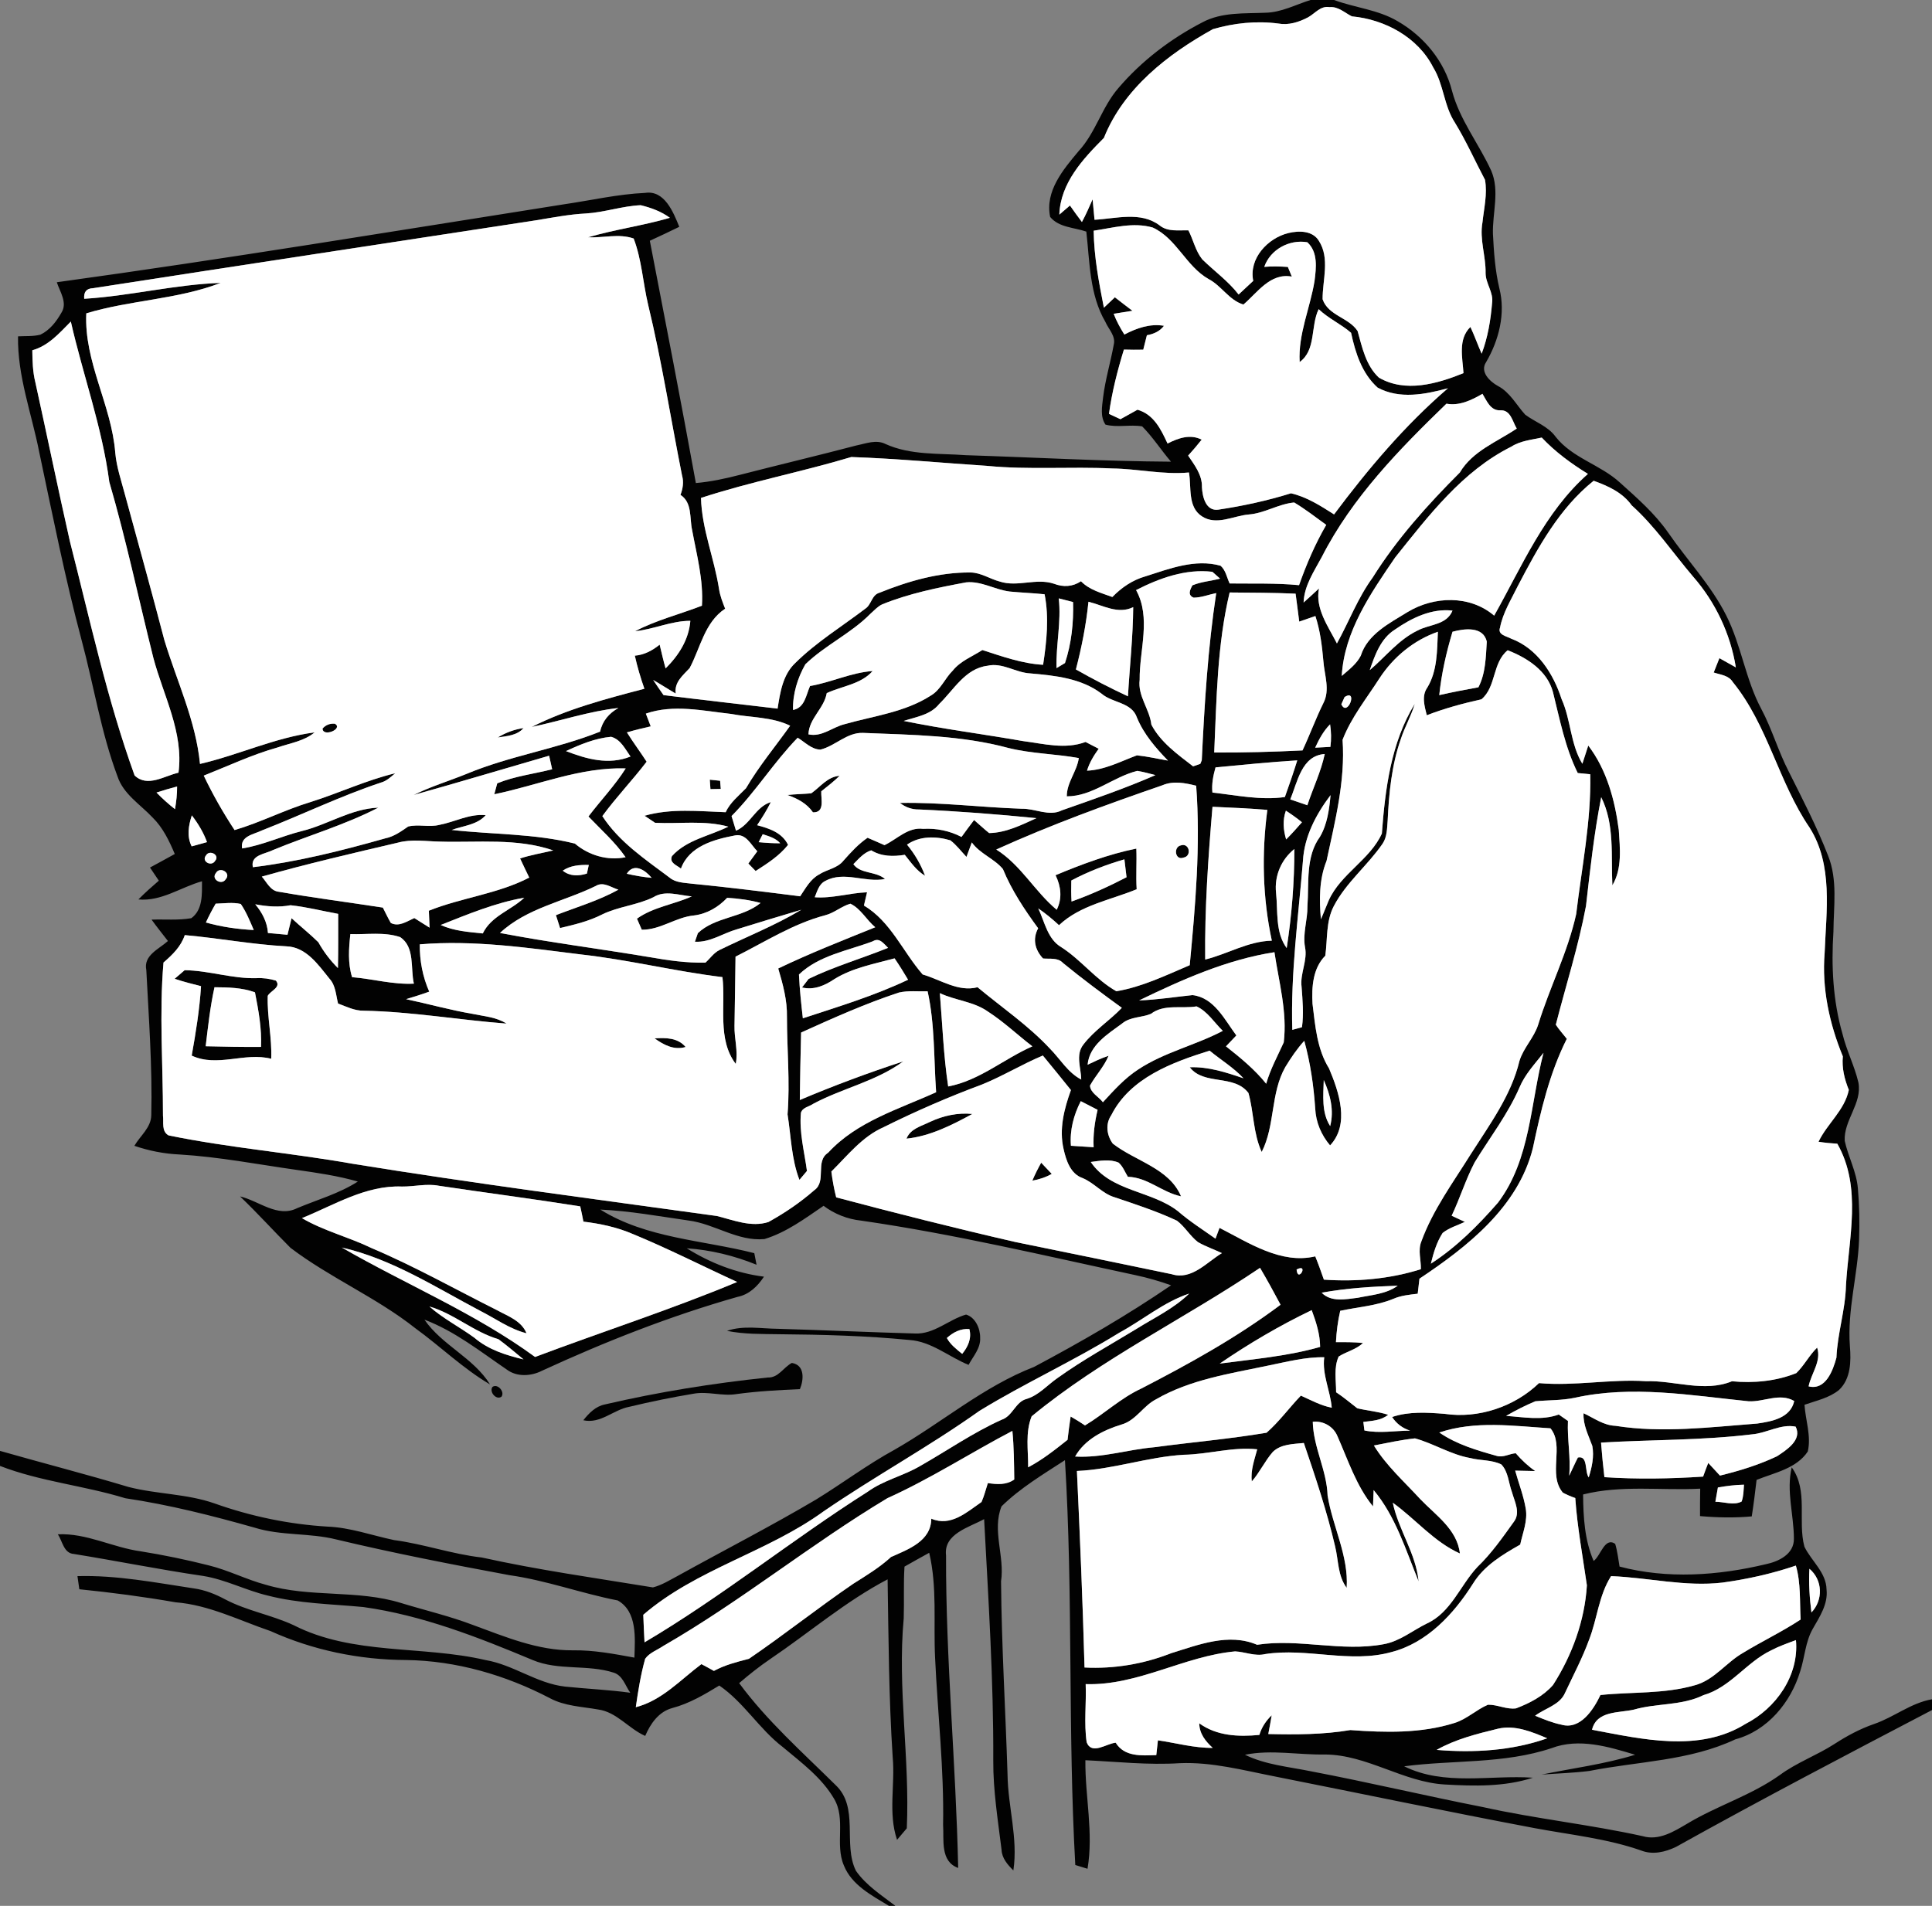 <?xml version="1.0" encoding="UTF-8" ?>
<!DOCTYPE svg PUBLIC "-//W3C//DTD SVG 1.1//EN" "http://www.w3.org/Graphics/SVG/1.1/DTD/svg11.dtd">
<svg width="452pt" height="446pt" viewBox="0 0 452 446" version="1.1" xmlns="http://www.w3.org/2000/svg">
<rect x="0" y="0" width="452" height="446" fill="#808080" stroke="none"/>
<g id="#020202fe">
<path fill="#020202" opacity="1.00" d=" M 306.60 0.00 L 312.11 0.00 C 317.01 1.82 322.42 2.26 326.98 4.96 C 333.11 8.49 337.95 14.33 339.70 21.24 C 341.49 28.04 345.98 33.62 348.87 39.93 C 350.92 44.68 349.13 49.83 349.28 54.77 C 349.50 59.03 349.79 63.31 350.78 67.47 C 352.28 73.33 350.68 79.62 347.68 84.75 C 346.16 87.01 348.55 89.28 350.44 90.32 C 353.28 91.81 354.74 94.75 356.83 97.04 C 359.17 98.79 362.13 99.72 363.92 102.18 C 367.85 107.21 374.42 108.72 379.01 112.95 C 383.05 116.58 387.19 120.20 390.31 124.69 C 394.79 131.18 400.32 136.97 403.88 144.06 C 407.40 151.04 408.37 159.01 412.07 165.92 C 414.57 170.62 416.02 175.78 418.46 180.51 C 421.71 187.01 425.07 193.48 427.70 200.27 C 429.96 205.91 428.98 212.11 428.94 218.02 C 428.42 226.04 428.82 234.19 431.06 241.95 C 432.00 245.83 433.86 249.41 434.78 253.30 C 435.72 258.19 431.31 262.16 431.58 266.98 C 432.41 270.74 434.34 274.22 434.66 278.10 C 435.01 282.08 435.08 286.08 434.94 290.07 C 434.63 298.42 432.15 306.62 432.79 315.02 C 433.08 318.56 433.02 322.66 430.24 325.28 C 427.93 327.16 424.92 327.77 422.17 328.74 C 422.41 332.37 423.78 336.05 422.94 339.67 C 420.29 343.68 415.14 344.63 410.96 346.32 C 410.62 349.17 410.28 352.02 409.83 354.86 C 405.80 355.23 401.75 355.14 397.73 354.79 C 397.70 352.65 397.75 350.51 397.77 348.37 C 388.65 348.85 379.32 347.46 370.37 349.73 C 370.42 354.99 370.71 360.39 372.84 365.29 C 374.51 364.08 375.40 359.62 377.88 361.28 C 378.40 363.01 378.60 364.81 378.90 366.60 C 390.07 369.56 401.94 368.72 413.08 366.06 C 416.13 365.43 419.77 363.69 419.69 360.05 C 419.68 354.48 417.87 348.95 419.18 343.38 C 423.13 348.84 420.52 355.86 422.15 361.95 C 423.79 365.34 427.27 367.96 427.33 372.01 C 427.69 375.40 425.72 378.33 424.13 381.13 C 422.35 384.20 422.25 387.85 421.15 391.16 C 418.94 398.42 413.53 405.00 406.00 407.03 C 395.28 412.09 383.26 412.17 371.83 414.43 C 368.13 414.90 364.39 415.00 360.67 415.28 C 367.96 413.78 375.41 412.85 382.54 410.64 C 376.30 408.74 369.39 406.67 363.00 409.09 C 351.87 412.82 339.99 411.83 328.51 413.34 C 337.90 418.00 348.62 415.33 358.63 416.01 C 351.98 418.17 344.91 417.99 338.03 417.60 C 328.27 417.04 319.85 410.64 310.00 410.58 C 303.75 410.70 297.46 409.39 291.26 410.64 C 296.08 413.00 301.51 413.45 306.70 414.51 C 320.18 417.08 333.53 420.25 347.00 422.90 C 359.35 425.64 371.96 426.96 384.31 429.69 C 388.12 430.80 391.59 428.61 394.73 426.77 C 401.73 422.55 409.70 420.16 416.39 415.39 C 420.35 412.46 425.04 410.79 429.16 408.13 C 432.06 406.25 435.12 404.60 438.40 403.46 C 443.09 401.87 447.04 398.51 452.00 397.66 L 452.00 400.18 C 431.95 410.67 411.87 421.18 392.11 432.20 C 389.59 433.42 386.65 434.11 383.96 433.05 C 375.93 430.24 367.44 429.38 359.13 427.83 C 338.79 423.99 318.52 419.74 298.21 415.71 C 290.89 414.28 283.56 412.30 276.03 412.61 C 268.65 413.09 261.29 412.26 253.93 411.92 C 253.84 420.39 255.87 428.87 254.43 437.32 C 253.72 437.10 252.28 436.66 251.57 436.44 C 249.80 404.89 251.09 373.25 249.15 341.70 C 244.03 345.03 238.68 348.22 234.31 352.51 C 232.05 358.15 235.09 364.19 234.20 370.04 C 234.32 385.15 235.25 400.25 235.72 415.36 C 235.82 422.84 238.21 430.21 237.08 437.71 C 235.75 436.38 234.40 434.87 234.32 432.89 C 233.47 425.96 232.34 419.03 232.38 412.04 C 232.46 393.17 231.24 374.33 230.24 355.50 C 226.72 357.44 220.72 358.92 221.33 363.99 C 221.26 388.40 223.65 412.74 224.17 437.13 C 219.91 435.59 220.88 430.55 220.64 427.01 C 220.88 413.97 219.37 401.00 218.77 387.99 C 218.36 379.79 219.30 371.46 217.39 363.38 C 215.45 364.44 213.53 365.52 211.61 366.61 C 211.35 370.63 211.56 374.67 211.43 378.70 C 209.92 395.07 212.89 411.47 212.15 427.85 C 211.58 428.52 210.44 429.87 209.87 430.55 C 207.74 424.27 209.45 417.65 208.85 411.21 C 207.94 397.35 207.88 383.47 207.66 369.59 C 197.82 374.74 189.37 382.04 180.21 388.23 C 177.67 389.96 175.26 391.87 172.93 393.88 C 179.44 402.70 187.65 409.98 195.40 417.64 C 201.11 422.91 197.13 431.47 200.24 437.78 C 202.61 441.20 206.22 443.50 209.48 446.00 L 207.97 446.00 C 203.96 443.56 199.27 441.16 197.43 436.55 C 195.28 431.55 197.97 425.69 195.12 420.91 C 192.21 415.95 187.47 412.46 183.13 408.83 C 177.62 404.61 174.04 398.39 168.28 394.44 C 164.81 396.55 161.28 398.65 157.31 399.70 C 154.12 400.55 152.18 403.35 150.95 406.23 C 147.04 404.52 144.27 400.61 139.89 400.04 C 136.10 399.37 132.11 399.26 128.65 397.40 C 118.29 391.99 106.75 388.63 95.01 388.47 C 84.12 388.43 73.23 386.19 63.30 381.70 C 55.97 379.21 48.89 375.57 41.06 374.96 C 33.60 373.66 26.10 372.67 18.56 371.91 C 18.45 371.14 18.23 369.61 18.12 368.84 C 27.30 368.58 36.33 370.35 45.35 371.71 C 47.96 372.07 50.41 373.06 52.72 374.30 C 57.78 376.96 63.51 377.91 68.68 380.31 C 82.58 387.40 98.76 385.02 113.59 388.48 C 120.12 389.58 125.58 393.95 132.20 394.69 C 137.28 395.22 142.40 395.43 147.46 396.13 C 146.29 394.50 145.69 392.09 143.59 391.43 C 137.44 389.44 130.64 391.02 124.61 388.47 C 111.84 383.13 98.78 377.99 84.98 376.07 C 77.50 375.36 69.90 375.27 62.58 373.37 C 57.46 372.15 52.73 369.62 47.50 368.79 C 37.38 367.31 27.36 365.28 17.27 363.65 C 14.92 363.50 14.61 360.66 13.54 359.05 C 20.28 358.74 26.34 362.13 32.90 363.03 C 38.24 363.89 43.55 364.98 48.79 366.31 C 53.39 367.43 57.62 369.64 62.19 370.86 C 72.51 373.95 83.61 371.93 93.90 375.15 C 99.51 376.86 105.23 378.20 110.71 380.29 C 118.24 383.05 125.85 386.28 134.02 386.20 C 138.88 386.12 143.66 387.04 148.42 387.91 C 148.57 383.36 149.13 377.13 144.52 374.53 C 135.99 372.87 127.79 369.82 119.16 368.61 C 105.62 366.09 92.09 363.46 78.69 360.26 C 72.41 358.68 65.79 359.43 59.58 357.50 C 49.62 354.68 39.56 352.13 29.31 350.61 C 19.65 347.64 9.46 346.71 0.00 343.05 L 0.00 339.53 C 10.00 342.39 20.08 344.97 30.05 347.97 C 36.66 349.68 43.65 349.54 50.15 351.81 C 58.66 354.84 67.60 356.71 76.62 357.25 C 81.96 357.46 87.00 359.31 92.18 360.40 C 99.12 361.31 105.75 363.70 112.72 364.48 C 125.95 367.41 139.40 369.29 152.76 371.48 C 154.89 370.93 156.77 369.72 158.69 368.71 C 169.43 362.76 180.36 357.16 190.93 350.91 C 197.10 347.12 202.91 342.74 209.28 339.26 C 220.28 332.99 230.01 324.49 241.94 319.87 C 252.91 314.04 263.72 307.80 273.98 300.78 C 271.25 299.80 268.46 299.00 265.63 298.40 C 244.32 293.83 223.09 288.76 201.51 285.65 C 198.29 285.31 195.26 284.12 192.68 282.18 C 188.32 285.15 183.95 288.42 178.84 289.96 C 172.57 290.55 167.19 286.40 161.11 285.62 C 154.24 284.64 147.39 283.38 140.45 283.06 C 151.26 289.81 164.41 290.18 176.47 293.26 C 176.60 293.94 176.86 295.30 177.00 295.97 C 171.79 293.85 166.28 292.50 160.67 292.12 C 166.16 295.55 172.28 297.95 178.73 298.76 C 177.25 301.01 175.26 302.96 172.51 303.50 C 156.81 307.96 141.60 313.96 126.79 320.78 C 124.27 322.06 120.94 322.28 118.58 320.51 C 112.38 316.28 106.39 311.50 99.30 308.82 C 103.43 314.83 110.75 317.71 114.65 323.98 C 108.34 320.27 103.07 315.11 97.17 310.83 C 88.05 303.61 77.20 299.03 67.96 292.01 C 63.98 288.04 60.23 283.86 56.16 279.98 C 60.54 281.00 64.91 285.03 69.50 282.74 C 74.27 280.73 79.34 279.32 83.72 276.50 C 79.05 275.16 74.24 274.46 69.45 273.78 C 60.32 272.49 51.24 270.72 42.03 270.17 C 38.42 270.01 34.85 269.31 31.44 268.14 C 32.79 265.80 35.34 263.89 35.39 261.00 C 35.66 249.65 34.81 238.33 34.23 227.01 C 33.51 223.55 37.19 222.11 39.29 220.21 C 38.00 218.55 36.69 216.91 35.46 215.21 C 38.55 215.09 41.69 215.41 44.76 214.87 C 47.48 212.90 47.25 209.21 47.26 206.23 C 42.28 207.62 37.77 210.99 32.38 210.48 C 33.90 208.94 35.52 207.50 37.16 206.09 C 36.47 205.07 35.78 204.04 35.09 203.02 C 37.03 201.97 38.97 200.92 40.89 199.85 C 39.59 196.78 38.12 193.68 35.70 191.31 C 32.81 188.23 28.84 185.84 27.47 181.63 C 23.62 171.35 21.95 160.45 19.11 149.88 C 15.22 135.31 12.30 120.51 9.17 105.76 C 7.40 96.77 4.06 88.00 4.22 78.71 C 5.96 78.61 7.74 78.76 9.44 78.32 C 11.63 77.29 13.18 75.26 14.35 73.21 C 15.86 70.87 14.03 68.31 13.29 66.05 C 52.91 60.59 92.38 54.06 131.88 47.82 C 138.23 46.90 144.52 45.43 150.94 45.14 C 155.47 44.45 157.54 49.67 158.92 53.08 C 156.65 54.21 154.33 55.27 152.03 56.34 C 155.69 75.23 159.36 94.12 162.80 113.04 C 166.27 112.74 169.67 112.01 173.03 111.14 C 182.14 108.79 191.29 106.63 200.38 104.24 C 202.58 103.80 204.99 102.80 207.16 103.90 C 213.05 106.57 219.66 106.05 225.95 106.52 C 241.95 107.03 257.95 107.94 273.96 108.04 C 271.65 105.34 269.72 102.31 267.22 99.78 C 264.38 99.29 261.44 100.11 258.63 99.37 C 257.35 97.48 257.84 95.13 258.07 93.03 C 258.58 88.84 259.82 84.79 260.57 80.65 C 261.07 78.63 259.35 77.05 258.61 75.33 C 254.88 68.94 254.96 61.33 254.15 54.20 C 251.31 53.21 247.74 53.26 245.69 50.77 C 244.43 44.74 248.76 39.65 252.35 35.36 C 256.36 31.02 257.79 25.04 261.66 20.60 C 267.09 14.24 273.88 9.07 281.30 5.23 C 285.82 2.80 291.10 3.20 296.06 2.98 C 299.77 2.91 303.12 1.09 306.60 0.00 M 306.00 4.07 C 303.89 5.18 301.47 5.95 299.07 5.51 C 293.96 4.83 288.70 5.39 283.77 6.82 C 273.19 12.69 262.88 20.70 258.26 32.28 C 253.36 37.19 248.09 42.84 247.84 50.22 C 248.46 49.69 249.70 48.63 250.32 48.09 C 251.23 49.39 252.15 50.69 253.12 51.95 C 254.06 50.23 254.82 48.43 255.62 46.65 C 255.77 48.24 255.92 49.83 256.07 51.43 C 261.11 51.16 266.87 49.41 271.29 52.74 C 273.22 54.31 275.74 53.83 278.04 53.91 C 279.17 56.13 279.69 58.71 281.27 60.69 C 284.09 63.45 287.34 65.77 289.78 68.92 C 290.91 67.85 292.05 66.78 293.20 65.73 C 292.13 60.48 296.59 55.71 301.45 54.53 C 303.89 53.95 307.11 53.94 308.57 56.38 C 311.19 60.49 309.40 65.52 309.43 70.03 C 310.75 73.88 315.54 74.28 317.62 77.47 C 318.68 81.31 319.57 85.56 322.60 88.37 C 328.79 91.97 336.22 89.82 342.39 87.32 C 342.16 83.68 341.06 79.39 344.01 76.51 C 344.97 78.56 345.72 80.70 346.64 82.77 C 348.08 78.97 348.74 74.95 349.08 70.92 C 349.46 68.44 347.57 66.36 347.56 63.92 C 347.64 59.92 346.10 56.02 346.83 52.03 C 347.18 48.73 348.01 45.40 347.42 42.08 C 345.06 37.61 343.00 32.97 340.36 28.66 C 337.79 24.72 337.77 19.76 335.30 15.77 C 331.73 8.71 323.96 4.54 316.28 3.83 C 314.59 2.99 313.08 1.48 311.04 1.67 C 308.94 1.30 307.64 3.18 306.00 4.07 M 137.04 49.96 C 133.13 50.16 129.29 50.92 125.43 51.55 C 90.86 56.85 56.28 62.09 21.73 67.45 C 20.24 67.50 19.56 68.32 19.70 69.92 C 30.41 69.27 40.90 66.57 51.63 66.20 C 41.54 70.10 30.50 70.20 20.19 73.33 C 19.64 84.71 26.11 94.81 26.97 105.98 C 27.27 109.32 28.38 112.50 29.23 115.72 C 32.32 127.07 35.48 138.40 38.45 149.78 C 41.36 159.40 45.81 168.65 46.79 178.77 C 55.83 176.68 64.37 172.59 73.61 171.39 C 71.17 173.43 67.92 173.89 65.00 174.90 C 59.03 176.57 53.42 179.23 47.67 181.51 C 49.77 185.92 52.19 190.17 54.88 194.25 C 60.95 192.47 66.59 189.52 72.65 187.69 C 79.31 185.60 85.67 182.58 92.47 180.95 C 91.43 181.81 90.43 182.80 89.08 183.15 C 79.60 186.31 70.60 190.69 61.31 194.32 C 59.35 195.29 56.14 195.62 56.64 198.55 C 61.44 197.79 65.88 195.67 70.58 194.49 C 76.67 193.00 82.10 189.25 88.51 189.00 C 80.66 193.07 72.05 195.54 63.88 198.92 C 62.03 199.87 58.53 200.05 59.16 202.94 C 69.65 201.67 79.97 199.07 90.12 196.19 C 92.16 195.78 93.83 194.57 95.49 193.42 C 97.88 192.82 100.40 193.65 102.81 193.03 C 106.43 192.34 109.86 190.38 113.64 190.76 C 111.60 193.07 108.40 193.22 105.68 194.22 C 115.27 195.30 125.09 195.06 134.50 197.41 C 137.73 200.16 142.16 201.48 146.36 200.60 C 143.89 197.05 140.64 194.18 137.67 191.07 C 140.54 187.29 143.85 183.84 146.39 179.82 C 135.77 179.48 125.87 183.77 115.64 185.87 C 115.81 185.23 116.16 183.95 116.33 183.31 C 120.43 181.63 124.90 181.11 129.18 180.02 C 129.00 179.23 128.65 177.64 128.47 176.85 C 117.90 179.91 107.35 183.08 96.77 186.04 C 100.75 184.06 105.02 182.78 109.13 181.11 C 119.25 176.88 130.23 175.28 140.40 171.21 C 140.93 168.71 142.48 166.91 144.68 165.68 C 137.80 166.44 131.16 168.70 124.39 170.12 C 132.66 165.92 141.80 163.53 150.76 161.18 C 149.87 158.64 149.10 156.06 148.52 153.44 C 150.74 153.25 152.63 152.23 154.33 150.86 C 154.77 152.72 155.20 154.58 155.72 156.42 C 158.78 153.37 161.15 149.71 161.51 145.28 C 157.05 145.28 152.97 147.27 148.58 147.72 C 153.53 145.12 159.02 143.76 164.22 141.74 C 164.60 135.70 162.99 129.85 161.91 123.97 C 161.30 121.15 161.98 117.62 159.20 115.81 C 159.75 114.36 160.01 112.81 159.57 111.29 C 156.91 97.96 154.83 84.52 151.63 71.30 C 150.41 66.16 150.14 60.78 148.25 55.82 C 144.79 54.60 141.12 55.71 137.57 55.53 C 143.85 53.69 150.41 52.81 156.72 50.97 C 154.70 49.48 152.31 48.61 149.89 48.02 C 145.54 48.22 141.38 49.71 137.04 49.96 M 255.87 53.99 C 255.95 60.08 257.09 66.06 258.26 72.01 C 259.11 71.19 259.96 70.38 260.83 69.57 C 262.19 70.64 263.56 71.69 264.94 72.73 C 263.84 72.91 261.65 73.26 260.55 73.43 C 261.20 75.14 262.08 76.74 263.05 78.29 C 265.91 76.79 269.03 75.68 272.32 76.24 C 271.33 77.55 269.89 78.18 268.32 78.45 C 268.04 79.57 267.76 80.70 267.47 81.83 C 265.96 81.87 264.45 81.85 262.94 81.81 C 261.43 86.73 260.15 91.74 259.45 96.85 C 260.12 97.16 261.46 97.79 262.13 98.10 C 263.46 97.37 264.79 96.63 266.12 95.88 C 269.95 96.98 271.60 100.46 273.15 103.79 C 275.66 102.52 278.42 101.52 281.14 102.88 C 280.13 104.17 279.06 105.41 277.97 106.62 C 279.49 108.87 281.28 111.14 281.20 114.02 C 281.31 116.24 282.10 119.67 285.02 119.27 C 290.76 118.41 296.48 117.17 302.03 115.44 C 305.71 116.28 308.96 118.37 312.11 120.38 C 320.06 109.75 328.66 99.55 338.75 90.86 C 333.42 92.30 327.41 93.49 322.29 90.70 C 318.61 87.36 317.10 82.58 316.09 77.88 C 313.73 75.82 310.78 74.54 308.51 72.35 C 306.57 76.31 307.96 81.92 304.06 84.72 C 303.69 78.18 306.51 72.10 307.54 65.76 C 307.93 62.70 308.39 59.00 305.85 56.69 C 301.66 55.97 297.20 58.37 295.78 62.45 C 297.61 62.29 299.46 62.34 301.30 62.47 C 301.53 63.03 301.99 64.17 302.23 64.73 C 297.19 63.79 294.18 68.48 290.90 71.27 C 287.54 70.25 285.79 66.88 282.75 65.30 C 277.48 62.32 275.28 55.82 269.69 53.25 C 265.14 51.93 260.42 53.32 255.87 53.99 M 7.56 81.97 C 7.59 84.48 7.66 87.01 8.27 89.47 C 11.01 101.87 13.56 114.33 16.36 126.72 C 21.05 145.06 25.05 163.64 31.49 181.47 C 34.50 184.35 38.45 181.56 41.76 180.82 C 43.01 171.41 38.21 162.77 35.87 153.92 C 32.44 140.21 29.53 126.35 25.57 112.78 C 23.90 99.97 19.42 87.80 16.57 75.25 C 13.91 77.93 11.35 80.92 7.56 81.97 M 338.40 94.47 C 327.33 105.18 316.33 116.44 309.26 130.30 C 307.45 133.69 305.13 137.01 304.98 141.00 C 306.21 139.93 307.38 138.81 308.58 137.71 C 307.65 142.40 310.74 146.59 312.78 150.58 C 315.61 145.46 317.67 139.91 321.14 135.16 C 326.81 126.10 334.01 118.11 341.54 110.57 C 344.52 105.53 350.21 103.42 354.85 100.29 C 353.84 98.65 353.45 95.88 351.00 96.02 C 348.67 96.12 347.84 93.79 346.83 92.16 C 344.27 93.64 341.44 95.03 338.40 94.47 M 353.57 104.53 C 342.13 110.24 334.23 120.68 326.42 130.43 C 320.71 138.80 314.49 147.73 313.91 158.18 C 315.53 156.76 317.36 155.42 318.36 153.45 C 319.95 148.40 325.08 145.84 329.29 143.24 C 335.50 139.48 343.87 139.21 349.57 144.07 C 356.06 132.54 361.37 119.84 371.50 110.90 C 367.59 108.49 363.85 105.75 360.70 102.40 C 358.27 102.93 355.71 103.15 353.57 104.53 M 164.00 116.52 C 164.20 123.84 167.11 130.66 168.22 137.83 C 168.46 139.43 169.06 140.94 169.65 142.44 C 164.84 145.64 163.88 151.58 161.35 156.34 C 159.75 158.09 157.73 159.62 158.08 162.30 C 156.30 161.27 154.59 160.14 152.81 159.12 C 153.60 160.32 154.42 161.50 155.24 162.67 C 164.13 163.77 173.02 164.77 181.92 165.83 C 182.51 162.05 183.14 157.86 186.09 155.12 C 191.01 150.26 196.94 146.62 202.43 142.45 C 203.89 141.52 203.92 139.23 205.73 138.72 C 212.49 135.99 219.68 133.91 227.04 133.97 C 229.49 133.99 231.59 135.49 233.91 136.09 C 238.05 137.45 242.41 135.21 246.57 136.60 C 248.74 137.44 250.95 137.33 252.90 136.02 C 254.87 138.06 257.66 138.76 260.24 139.71 C 262.39 137.49 264.97 135.73 267.96 134.88 C 273.59 133.09 279.61 130.72 285.56 132.39 C 286.77 133.44 287.02 135.14 287.68 136.54 C 293.09 136.61 298.52 136.42 303.92 136.94 C 305.64 132.06 307.68 127.31 310.28 122.83 C 307.81 121.04 305.40 119.16 302.78 117.59 C 299.09 117.93 295.85 120.12 292.13 120.40 C 288.51 120.71 284.60 123.07 281.18 120.82 C 277.80 118.62 278.77 113.99 278.16 110.57 C 272.14 111.14 266.21 109.70 260.20 109.63 C 250.48 109.16 240.72 109.97 231.02 109.03 C 220.40 108.33 209.80 107.32 199.17 106.95 C 187.54 110.44 175.56 112.74 164.00 116.52 M 355.09 137.15 C 353.55 140.31 351.61 143.37 350.94 146.87 C 350.30 148.59 352.53 148.88 353.57 149.47 C 359.67 151.75 363.42 157.65 365.34 163.60 C 367.54 168.47 367.39 174.12 370.20 178.74 C 370.54 177.67 371.24 175.54 371.58 174.47 C 375.90 180.13 377.81 187.24 378.72 194.19 C 379.00 198.53 379.55 203.26 377.22 207.18 C 376.87 200.29 377.81 192.96 374.61 186.56 C 372.95 194.97 372.02 203.50 371.05 212.01 C 369.29 221.41 366.36 230.55 363.99 239.80 C 364.75 240.97 365.70 241.99 366.56 243.10 C 362.51 251.16 360.46 259.95 358.61 268.73 C 355.14 282.49 343.34 291.72 332.09 299.23 C 331.95 300.40 331.81 301.57 331.68 302.75 C 329.73 302.98 327.76 303.17 325.95 303.96 C 322.00 305.59 317.69 305.86 313.55 306.75 C 312.99 309.16 312.68 311.61 312.55 314.09 C 314.66 314.08 316.77 314.06 318.89 314.28 C 317.27 315.82 315.03 316.28 313.19 317.45 C 312.00 320.05 312.60 323.04 312.59 325.81 C 314.32 326.94 315.89 328.30 317.54 329.56 C 319.93 330.13 322.41 330.31 324.76 331.08 C 323.12 332.44 320.97 332.49 318.96 332.75 C 319.02 333.25 319.15 334.25 319.21 334.75 C 322.76 335.49 326.34 334.80 329.91 334.79 C 328.14 334.25 326.69 333.15 325.69 331.60 C 329.65 330.26 333.86 330.54 337.96 330.86 C 345.86 332.04 354.32 329.20 360.06 323.67 C 368.39 324.41 376.72 322.68 385.06 323.22 C 391.79 323.01 398.71 325.90 405.19 323.24 C 410.25 323.72 415.52 323.23 420.25 321.33 C 422.11 319.54 423.27 317.16 425.13 315.36 C 426.17 318.57 423.74 321.37 423.13 324.43 C 427.10 325.42 428.83 320.74 429.64 317.71 C 429.88 312.02 431.73 306.55 431.87 300.85 C 432.49 289.81 435.68 277.90 429.85 267.65 C 428.37 267.56 426.90 267.42 425.45 267.19 C 427.47 262.95 431.55 259.84 432.54 255.06 C 431.52 252.53 430.88 249.95 431.14 247.21 C 428.00 239.59 426.20 231.30 426.88 223.03 C 427.25 213.22 428.91 202.43 423.35 193.66 C 416.07 183.01 413.61 169.70 405.40 159.62 C 404.45 158.04 402.51 157.90 400.93 157.38 C 401.37 156.26 401.81 155.14 402.26 154.02 C 403.54 154.73 404.82 155.46 406.11 156.18 C 404.84 148.34 401.35 140.93 396.12 134.95 C 391.35 129.36 387.24 123.20 381.75 118.27 C 379.60 115.25 376.21 113.72 372.84 112.51 C 364.79 118.95 359.78 128.18 355.09 137.15 M 265.79 138.09 C 269.37 144.57 266.55 152.13 266.63 159.07 C 266.14 162.89 268.95 165.90 269.37 169.58 C 271.53 173.72 275.51 176.54 279.13 179.34 C 279.55 179.19 280.40 178.90 280.82 178.75 L 281.16 177.91 C 281.78 164.84 282.58 151.74 284.54 138.79 C 282.77 139.15 281.06 139.85 279.25 139.86 C 277.78 139.26 278.41 138.00 278.98 136.97 C 281.04 136.12 283.30 135.97 285.44 135.41 C 284.99 135.01 284.09 134.21 283.64 133.81 C 277.40 133.07 271.26 135.29 265.79 138.09 M 206.39 141.43 C 205.31 141.93 204.52 142.86 203.64 143.63 C 199.10 148.24 193.06 150.96 188.42 155.45 C 186.59 158.66 185.44 162.41 185.53 166.14 C 188.29 165.64 188.56 162.67 189.51 160.54 C 194.48 159.69 199.10 157.40 204.16 157.03 C 201.41 160.14 197.02 160.53 193.42 162.20 C 192.80 165.81 189.27 168.11 189.14 171.85 C 192.26 172.54 194.70 170.19 197.56 169.48 C 204.37 167.54 211.70 166.69 217.76 162.78 C 220.09 161.43 221.05 158.74 222.92 156.91 C 224.72 154.67 227.48 153.63 229.83 152.12 C 234.46 153.61 239.14 155.30 244.04 155.57 C 244.87 150.11 245.46 144.55 244.39 139.07 C 241.67 138.79 238.94 138.69 236.23 138.43 C 232.77 138.01 229.58 135.93 226.04 136.28 C 219.38 137.52 212.69 138.87 206.39 141.43 M 284.07 176.10 C 290.95 176.14 297.85 175.95 304.73 175.61 C 306.44 171.96 307.82 168.17 309.60 164.56 C 311.23 161.45 309.85 157.98 309.61 154.72 C 309.30 151.15 308.86 147.58 307.74 144.16 C 306.48 144.59 305.22 145.05 303.96 145.47 C 303.66 143.29 303.43 141.11 303.11 138.93 C 297.97 138.69 292.82 138.70 287.68 138.65 C 284.75 150.89 284.63 163.59 284.07 176.10 M 247.70 140.03 C 248.32 145.51 247.02 150.90 247.18 156.35 C 247.67 156.05 248.67 155.45 249.16 155.16 C 250.68 150.57 251.19 145.70 251.05 140.89 C 249.94 140.59 248.82 140.30 247.70 140.03 M 254.65 140.82 C 254.11 146.18 253.07 151.45 251.71 156.66 C 255.68 158.92 259.75 161.02 263.89 162.95 C 264.29 155.99 265.07 149.05 265.12 142.08 C 261.57 143.83 258.10 141.67 254.65 140.82 M 326.35 147.33 C 323.02 149.42 321.66 153.30 320.46 156.82 C 324.14 153.71 327.17 149.72 331.60 147.58 C 334.39 146.05 338.43 146.32 339.82 142.89 C 334.93 142.32 330.25 144.62 326.35 147.33 M 339.82 147.84 C 338.37 152.69 337.24 157.63 336.72 162.67 C 339.75 161.98 342.81 161.39 345.88 160.84 C 347.58 157.55 347.61 153.78 347.84 150.17 C 347.04 146.50 342.55 147.09 339.82 147.84 M 322.73 158.74 C 319.72 163.44 316.12 167.88 314.10 173.13 C 314.77 182.76 312.34 192.16 310.35 201.47 C 308.60 205.79 308.64 210.55 309.03 215.12 C 309.69 213.65 310.24 212.14 310.88 210.67 C 313.68 204.48 320.52 201.18 323.29 195.07 C 324.07 184.65 325.42 173.79 330.99 164.71 C 330.16 167.55 328.64 170.13 327.73 172.94 C 325.58 179.07 324.95 185.59 324.65 192.03 C 324.50 193.85 324.53 195.84 323.47 197.42 C 319.97 202.53 314.94 206.50 312.05 212.04 C 310.18 215.62 310.60 219.77 310.06 223.65 C 307.14 226.57 306.85 231.00 307.07 234.90 C 307.71 240.08 308.11 245.49 310.94 250.04 C 313.25 255.52 315.84 263.08 311.18 268.04 C 309.11 265.61 307.85 262.62 307.70 259.42 C 307.34 254.07 306.57 248.75 305.14 243.57 C 303.43 245.45 302.01 247.56 300.69 249.73 C 297.23 255.84 298.34 263.41 295.18 269.58 C 293.17 265.22 293.35 260.31 292.08 255.78 C 288.70 251.32 281.69 254.08 278.35 249.76 C 282.71 249.58 286.87 250.96 290.93 252.34 C 288.59 249.82 285.63 248.05 283.00 245.87 C 274.24 248.60 264.39 252.24 259.99 260.97 C 258.57 263.02 258.92 265.67 260.34 267.62 C 265.57 271.72 273.54 273.36 276.31 279.96 C 271.90 279.06 268.51 275.51 263.87 275.39 C 263.18 274.27 262.71 272.95 261.70 272.07 C 259.62 271.19 257.34 271.64 255.19 271.92 C 259.81 278.83 269.34 278.59 275.55 283.41 C 278.31 285.81 281.40 287.76 284.37 289.87 C 284.60 289.24 285.07 287.98 285.31 287.34 C 292.15 290.83 299.70 295.90 307.71 294.01 C 308.44 295.80 309.09 297.63 309.73 299.46 C 317.37 299.98 325.10 299.32 332.42 297.01 C 332.48 294.86 331.69 292.62 332.52 290.55 C 335.22 283.12 339.96 276.73 344.10 270.08 C 348.49 263.17 353.55 256.37 355.48 248.28 C 356.42 245.20 358.88 242.87 359.86 239.80 C 362.54 231.07 366.79 222.84 368.76 213.89 C 370.05 203.02 372.27 192.19 372.05 181.19 C 371.32 181.12 369.85 180.97 369.12 180.90 C 366.16 174.92 364.92 168.34 363.31 161.92 C 361.96 156.93 357.27 153.94 352.73 152.17 C 349.10 155.12 350.09 160.71 346.59 163.65 C 342.24 164.61 337.96 165.78 333.80 167.38 C 333.28 165.25 332.53 162.85 333.94 160.88 C 336.30 156.96 336.20 152.26 336.40 147.84 C 330.76 149.81 325.98 153.75 322.73 158.74 M 219.72 164.75 C 217.69 167.31 214.32 167.76 211.42 168.71 C 220.68 170.61 230.07 171.80 239.38 173.43 C 244.20 174.05 249.23 175.42 253.97 173.63 C 254.99 174.16 256.02 174.69 257.04 175.22 C 255.90 176.80 254.88 178.47 254.31 180.35 C 258.49 180.17 262.17 178.18 265.99 176.76 C 268.43 177.01 270.83 177.58 273.25 177.99 C 270.37 175.01 267.62 171.84 266.01 167.97 C 264.80 164.29 260.28 164.57 257.69 162.31 C 252.93 158.72 246.82 158.09 241.07 157.59 C 237.63 157.43 234.52 154.98 231.02 155.80 C 225.83 156.43 223.14 161.44 219.72 164.75 M 314.57 163.12 C 314.38 163.54 314.00 164.39 313.81 164.81 C 315.26 167.97 317.79 161.07 314.57 163.12 M 151.10 167.00 C 151.48 167.99 151.86 168.98 152.24 169.98 C 150.37 170.40 148.51 170.85 146.67 171.39 C 148.13 173.73 149.79 175.94 151.28 178.25 C 147.96 182.60 144.16 186.55 140.92 190.98 C 144.85 197.04 150.95 201.09 156.62 205.35 C 158.09 206.60 160.09 206.56 161.89 206.80 C 170.35 207.63 178.78 208.68 187.20 209.75 C 188.46 207.90 189.55 205.79 191.58 204.67 C 193.43 203.45 195.91 203.22 197.34 201.40 C 199.06 199.46 200.82 197.52 202.97 196.05 C 204.30 196.61 205.61 197.20 206.93 197.78 C 209.88 196.38 212.43 193.51 215.97 193.96 C 219.08 193.78 222.18 194.42 224.95 195.86 C 225.91 194.53 226.89 193.20 227.89 191.90 C 229.07 192.90 230.19 193.98 231.41 194.95 C 235.33 194.89 238.97 193.06 242.48 191.46 C 233.34 190.55 224.19 189.84 215.02 189.43 C 213.38 189.47 211.83 188.91 210.55 187.90 C 220.07 187.71 229.56 188.94 239.08 189.26 C 242.24 189.19 245.42 191.15 248.46 189.62 C 255.81 187.04 263.19 184.51 270.32 181.39 C 268.91 181.03 267.51 180.62 266.07 180.40 C 260.38 181.81 255.61 186.36 249.58 186.36 C 249.57 183.09 251.94 180.57 252.39 177.40 C 246.95 176.41 241.37 176.38 236.00 175.06 C 224.91 172.05 213.34 171.98 201.94 171.51 C 198.16 171.35 195.45 174.55 191.95 175.42 C 189.85 175.38 188.31 173.66 186.62 172.64 C 181.04 178.38 176.79 185.28 171.15 190.97 C 171.48 192.11 171.83 193.25 172.19 194.40 C 175.58 192.93 176.74 188.82 180.34 187.70 C 179.42 189.59 178.28 191.36 177.13 193.11 C 179.99 193.87 182.97 194.84 184.37 197.71 C 182.29 200.31 179.54 202.06 176.78 203.83 C 176.21 203.25 175.64 202.67 175.08 202.08 C 175.77 201.12 176.47 200.16 177.18 199.21 C 175.68 197.71 174.54 195.01 171.99 195.50 C 167.06 196.43 161.22 198.02 159.31 203.26 C 158.33 202.46 156.55 201.95 157.20 200.35 C 160.65 196.51 165.96 195.66 170.39 193.45 C 164.79 191.90 158.97 192.84 153.26 192.55 C 152.65 192.13 151.42 191.31 150.80 190.90 C 156.98 189.12 163.45 189.85 169.77 190.07 C 170.83 187.78 172.82 186.23 174.53 184.46 C 177.55 179.30 181.40 174.70 184.86 169.83 C 180.56 167.73 175.65 167.96 171.04 167.07 C 164.46 166.35 157.55 164.75 151.10 167.00 M 307.69 174.97 C 308.58 174.92 310.36 174.82 311.25 174.78 C 311.49 173.02 311.45 171.24 311.18 169.50 C 309.63 171.06 308.59 172.99 307.69 174.97 M 132.42 175.77 C 137.26 177.65 142.44 179.08 147.51 177.04 C 146.25 175.29 145.23 173.03 142.97 172.42 C 139.26 172.76 135.76 174.20 132.42 175.77 M 301.86 187.07 C 303.19 187.54 304.52 187.99 305.86 188.44 C 307.18 184.43 309.05 180.60 309.93 176.45 C 304.49 176.82 303.57 183.01 301.86 187.07 M 284.38 179.58 C 283.84 181.50 283.44 183.47 283.65 185.47 C 289.27 186.09 294.93 187.33 300.60 186.52 C 301.62 183.68 302.61 180.82 303.50 177.94 C 297.11 178.32 290.75 178.99 284.38 179.58 M 271.94 183.77 C 258.81 188.30 245.73 193.06 233.08 198.80 C 238.85 202.42 242.07 208.61 247.22 212.90 C 248.56 210.24 248.22 207.41 246.95 204.81 C 253.07 202.26 259.35 199.90 265.85 198.58 C 265.98 201.75 265.73 204.93 265.93 208.10 C 259.80 210.63 252.71 211.82 247.76 216.51 C 246.23 215.09 244.62 213.76 242.90 212.58 C 244.42 215.73 245.07 219.80 248.33 221.68 C 252.97 224.67 256.36 229.25 261.18 231.97 C 267.18 230.96 272.77 228.24 278.34 225.87 C 279.66 211.92 280.90 197.89 279.85 183.87 C 277.24 183.22 274.51 182.67 271.94 183.77 M 36.61 185.47 C 37.96 186.86 39.41 188.16 40.94 189.36 C 41.24 187.60 41.45 185.83 41.43 184.05 C 39.81 184.47 38.20 184.96 36.61 185.47 M 304.83 201.45 C 303.76 214.62 301.93 227.77 302.34 241.00 C 302.90 240.85 304.03 240.54 304.60 240.38 C 305.04 237.24 304.74 234.08 304.51 230.94 C 304.11 227.77 305.97 224.78 305.31 221.63 C 304.74 218.43 305.93 215.28 305.88 212.09 C 306.27 206.64 305.40 200.50 308.81 195.82 C 310.53 192.89 310.98 189.40 311.29 186.07 C 307.90 190.55 305.15 195.75 304.83 201.45 M 283.67 188.80 C 282.66 200.68 281.83 212.62 281.96 224.55 C 287.21 223.25 292.01 220.26 297.55 220.13 C 295.38 210.08 295.16 199.71 296.50 189.53 C 292.23 189.18 287.95 188.98 283.67 188.80 M 300.84 189.71 C 300.05 191.91 300.23 194.23 300.90 196.44 C 302.18 195.15 303.41 193.80 304.60 192.42 C 303.40 191.44 302.13 190.55 300.84 189.71 M 44.84 198.06 C 46.04 197.74 47.24 197.40 48.43 197.07 C 47.60 194.79 46.34 192.72 44.88 190.81 C 44.10 193.20 43.67 195.72 44.84 198.06 M 178.44 195.22 C 178.21 195.69 177.73 196.62 177.49 197.08 C 179.17 197.24 180.85 197.35 182.54 197.34 C 181.47 196.13 179.91 195.70 178.44 195.22 M 212.20 197.66 C 214.00 199.84 215.44 202.29 216.42 204.94 C 214.42 203.75 213.11 201.82 211.68 200.04 C 208.95 200.47 206.26 200.47 203.83 198.99 C 202.09 199.53 200.89 200.99 199.65 202.23 C 201.30 204.56 204.91 203.83 207.05 205.70 C 202.42 206.63 197.50 203.76 193.11 206.14 C 191.61 206.86 191.19 208.56 190.61 209.97 C 194.75 210.28 198.74 208.96 202.85 208.81 C 202.60 209.84 202.35 210.87 202.12 211.91 C 208.40 215.65 211.22 222.72 215.86 228.04 C 220.09 229.27 224.19 232.20 228.70 231.03 C 234.39 235.77 240.56 239.95 245.63 245.39 C 248.05 247.83 249.82 251.00 252.96 252.63 C 252.92 249.93 251.58 246.86 253.44 244.47 C 255.97 241.14 259.58 238.86 262.46 235.85 C 257.79 232.45 253.15 229.01 248.69 225.35 C 247.47 224.03 245.61 224.46 244.02 224.30 C 242.12 222.26 241.52 219.75 242.88 217.23 C 239.70 212.88 236.69 208.38 234.64 203.38 C 232.60 200.91 229.27 199.81 227.36 197.14 C 226.95 198.27 226.54 199.40 226.11 200.53 C 224.86 199.22 223.78 197.75 222.34 196.65 C 219.00 195.66 215.16 195.59 212.20 197.66 M 61.25 205.14 C 62.42 206.45 63.27 208.50 65.25 208.69 C 73.33 210.10 81.47 211.14 89.57 212.39 C 90.19 213.59 90.75 214.82 91.44 215.99 C 93.35 216.97 95.22 215.59 96.93 214.84 C 98.11 215.60 99.30 216.35 100.50 217.09 C 100.46 216.10 100.38 214.11 100.33 213.12 C 108.00 210.05 116.44 209.20 123.82 205.37 C 123.10 203.88 122.37 202.39 121.68 200.89 C 124.21 200.06 126.85 199.63 129.44 199.01 C 120.93 196.08 111.80 197.21 102.98 196.95 C 99.70 196.90 96.34 196.31 93.11 197.19 C 82.45 199.68 71.79 202.16 61.25 205.14 M 298.54 208.95 C 299.00 213.27 298.32 218.18 301.03 221.87 C 302.21 214.20 302.83 206.43 302.82 198.68 C 299.74 201.16 298.11 205.00 298.54 208.95 M 48.20 200.17 C 47.03 201.59 49.48 202.90 50.32 201.46 C 51.53 200.08 49.00 198.76 48.20 200.17 M 250.64 206.05 C 250.59 207.69 250.60 209.33 250.69 210.97 C 255.11 209.40 259.39 207.45 263.56 205.29 C 263.40 203.89 263.23 202.49 263.06 201.10 C 258.77 202.35 254.59 203.95 250.64 206.05 M 131.65 203.75 C 133.35 205.10 135.34 205.04 137.31 204.43 C 137.42 203.92 137.64 202.91 137.75 202.41 C 135.62 202.37 133.46 202.51 131.65 203.75 M 146.63 204.47 C 148.55 204.91 150.49 205.25 152.46 205.43 C 150.96 203.63 148.34 201.81 146.63 204.47 M 50.54 204.26 C 49.26 205.76 51.89 207.29 52.82 205.74 C 54.14 204.27 51.46 202.70 50.54 204.26 M 139.40 207.32 C 131.93 210.99 123.22 212.49 116.97 218.33 C 128.59 220.55 140.34 222.03 152.01 223.99 C 156.30 224.75 160.65 225.36 165.03 225.28 C 166.13 224.30 166.97 222.99 168.32 222.32 C 174.71 219.19 181.36 216.56 187.47 212.90 C 182.44 214.40 177.41 215.90 172.40 217.47 C 169.10 218.40 166.14 220.58 162.58 220.38 C 162.75 219.88 163.09 218.88 163.27 218.37 C 167.31 214.53 173.64 214.82 177.94 211.31 C 175.39 210.60 172.76 210.27 170.13 210.10 C 168.05 212.29 165.40 213.86 162.36 214.23 C 158.06 214.64 154.53 217.62 150.15 217.57 C 149.86 216.93 149.30 215.63 149.02 214.98 C 152.86 212.25 157.63 211.67 161.85 209.77 C 158.89 209.54 155.60 208.24 152.87 209.96 C 149.06 211.83 144.70 212.13 140.89 213.99 C 137.79 215.58 134.39 216.38 131.03 217.18 C 130.69 216.17 130.37 215.17 130.06 214.16 C 134.97 212.26 140.07 210.76 144.68 208.20 C 142.98 207.70 141.17 206.23 139.40 207.32 M 103.10 216.46 C 106.20 217.87 109.61 218.10 112.95 218.44 C 114.93 214.33 119.53 213.04 122.66 210.08 C 115.88 211.25 109.46 213.95 103.10 216.46 M 50.46 211.47 C 49.63 212.90 48.86 214.37 48.17 215.88 C 51.82 216.91 55.59 217.45 59.37 217.64 C 58.47 215.55 57.62 213.42 56.33 211.54 C 54.40 211.10 52.41 211.42 50.46 211.47 M 59.72 211.62 C 61.34 213.56 62.52 215.79 62.69 218.34 C 64.21 218.47 65.73 218.61 67.26 218.75 C 67.56 217.45 67.88 216.16 68.21 214.87 C 70.26 216.79 72.49 218.53 74.48 220.50 C 75.71 222.72 77.26 224.75 79.06 226.55 C 79.16 222.32 79.11 218.09 79.12 213.86 C 75.41 213.19 71.74 212.24 67.98 211.84 C 65.22 212.36 62.46 212.14 59.72 211.62 M 193.04 214.19 C 185.53 216.17 178.95 220.43 172.08 223.87 C 172.03 229.25 171.91 234.63 171.84 240.01 C 171.76 243.01 172.73 245.97 172.13 248.97 C 167.76 243.21 169.81 235.38 169.02 228.66 C 157.97 227.32 147.12 224.61 136.04 223.37 C 123.50 221.81 110.88 219.94 98.21 220.99 C 98.17 224.81 98.88 228.56 100.42 232.06 C 98.63 232.71 96.82 233.28 95.01 233.82 C 100.20 234.92 105.32 236.37 110.56 237.26 C 113.25 237.84 116.13 238.00 118.50 239.54 C 107.35 238.68 96.28 236.74 85.07 236.52 C 82.95 236.55 81.02 235.56 79.09 234.84 C 78.58 232.84 78.54 230.59 77.06 229.00 C 74.43 225.74 71.60 221.58 66.96 221.45 C 58.99 221.03 51.15 219.53 43.23 218.83 C 42.31 221.56 40.35 223.42 38.25 225.25 C 37.23 237.16 38.14 249.14 38.13 261.08 C 38.32 262.66 37.74 264.75 39.44 265.70 C 53.65 268.62 68.15 269.79 82.44 272.33 C 110.76 276.93 139.27 280.62 167.71 284.56 C 171.61 285.52 175.75 287.27 179.78 285.97 C 183.58 283.87 187.21 281.41 190.48 278.55 C 193.49 276.46 190.59 271.79 193.76 269.74 C 200.48 262.44 210.25 259.58 219.01 255.60 C 218.45 247.73 218.73 239.72 217.02 231.98 C 214.79 232.04 212.51 231.77 210.31 232.27 C 202.47 234.85 194.94 238.23 187.42 241.63 C 187.29 246.89 187.18 252.15 187.12 257.42 C 195.06 254.06 203.14 251.05 211.32 248.38 C 205.02 253.03 197.13 254.64 190.29 258.29 C 189.33 258.97 187.76 259.14 187.38 260.41 C 186.95 265.01 188.19 269.50 188.79 274.02 C 188.35 274.54 187.47 275.58 187.03 276.11 C 185.14 271.20 185.07 265.90 184.25 260.77 C 184.85 253.18 184.11 245.57 184.11 237.97 C 184.19 234.09 183.16 230.32 182.07 226.64 C 189.49 223.08 197.14 220.08 204.77 216.99 C 202.71 215.29 201.38 212.62 198.95 211.48 C 196.85 212.08 195.17 213.65 193.04 214.19 M 81.97 218.59 C 81.60 221.95 81.35 225.39 82.37 228.67 C 87.20 229.07 91.95 230.44 96.83 230.19 C 95.99 226.60 97.13 221.60 93.60 219.29 C 89.85 218.03 85.84 218.73 81.97 218.59 M 186.92 228.05 C 187.08 231.48 187.44 234.89 187.83 238.30 C 196.13 235.57 204.55 233.03 212.45 229.27 C 211.43 227.57 210.41 225.89 209.29 224.27 C 204.50 225.58 199.49 226.47 195.21 229.12 C 192.96 230.64 190.40 231.76 187.64 231.08 C 188.03 230.58 188.80 229.57 189.19 229.07 C 195.18 226.17 201.61 224.31 207.77 221.81 C 206.75 220.85 205.78 219.31 204.21 220.27 C 198.33 222.50 191.61 223.56 186.92 228.05 M 266.50 234.11 C 270.69 233.97 274.83 233.30 278.99 232.87 C 284.05 233.44 286.52 238.65 289.25 242.31 C 288.45 243.17 287.64 244.01 286.82 244.86 C 290.19 247.52 293.53 250.25 296.23 253.61 C 297.20 250.21 298.90 247.12 300.34 243.93 C 301.19 236.80 299.20 229.83 298.16 222.83 C 287.01 224.57 276.58 229.23 266.50 234.11 M 219.88 232.41 C 220.48 239.69 220.74 247.02 221.83 254.25 C 229.16 252.86 234.85 247.80 241.53 244.86 C 238.06 242.20 234.88 239.15 231.21 236.78 C 227.84 234.36 223.55 234.15 219.88 232.41 M 269.27 237.25 C 267.10 238.17 264.46 237.90 262.53 239.51 C 259.17 241.99 254.87 244.58 254.45 249.16 C 256.05 248.41 257.65 247.62 259.35 247.07 C 258.30 249.63 256.34 251.64 255.01 254.04 C 255.09 255.75 257.07 256.65 258.03 257.94 C 260.58 255.17 263.12 252.33 266.29 250.27 C 272.39 246.24 279.65 244.62 286.08 241.24 C 284.09 239.31 282.51 236.68 279.94 235.51 C 276.38 236.10 272.33 234.91 269.27 237.25 M 355.51 254.44 C 352.79 260.74 348.56 266.19 345.00 272.01 C 342.90 276.03 341.57 280.40 339.62 284.50 C 340.65 284.97 341.68 285.45 342.71 285.94 C 340.96 286.77 339.04 287.31 337.51 288.53 C 336.11 290.70 335.36 293.22 334.76 295.72 C 340.73 291.86 345.80 286.78 350.45 281.45 C 358.09 271.38 358.03 258.16 361.11 246.39 C 359.09 248.96 356.79 251.39 355.51 254.44 M 229.77 253.78 C 221.91 256.70 214.21 260.05 206.70 263.79 C 201.71 265.99 198.28 270.41 194.50 274.16 C 194.76 276.19 195.12 278.21 195.63 280.20 C 209.55 283.90 223.52 287.43 237.55 290.65 C 249.75 293.15 261.95 295.63 274.13 298.18 C 278.77 299.65 282.28 295.41 285.87 293.25 C 284.01 292.36 282.04 291.70 280.26 290.67 C 278.40 289.22 277.23 287.08 275.35 285.66 C 270.66 283.46 265.71 281.85 260.80 280.19 C 257.89 279.35 255.98 276.77 253.21 275.66 C 250.44 274.68 249.42 271.54 248.84 268.94 C 247.73 264.26 248.96 259.49 250.55 255.09 C 248.36 252.39 246.20 249.68 243.98 247.01 C 239.14 249.04 234.64 251.80 229.77 253.78 M 309.70 252.75 C 309.60 256.36 309.14 260.33 311.20 263.52 C 312.16 259.84 311.21 256.12 309.70 252.75 M 252.85 257.69 C 251.20 260.91 250.25 264.48 250.55 268.13 C 252.31 268.23 254.08 268.36 255.86 268.47 C 255.71 265.51 256.11 262.59 256.79 259.72 C 255.47 259.05 254.16 258.36 252.85 257.69 M 94.04 277.67 C 85.61 277.32 78.19 282.00 70.64 285.06 C 75.77 288.07 81.62 289.49 86.95 292.08 C 97.03 296.35 106.57 301.74 116.35 306.64 C 118.89 308.03 122.00 309.09 123.18 312.01 C 119.22 311.01 115.89 308.54 112.30 306.73 C 101.83 301.20 91.65 294.60 79.97 291.94 C 94.97 300.60 111.13 307.27 125.18 317.55 C 140.91 311.63 156.95 306.47 172.46 300.00 C 164.35 296.29 156.40 292.22 148.15 288.82 C 144.45 287.21 140.48 286.36 136.49 285.88 C 136.26 284.68 136.02 283.49 135.75 282.31 C 124.76 280.56 113.71 279.14 102.70 277.49 C 99.82 276.92 96.93 277.70 94.04 277.67 M 241.36 331.44 C 239.83 335.24 240.58 339.39 240.54 343.37 C 243.88 341.61 246.83 339.27 249.76 336.94 C 249.98 335.11 250.19 333.29 250.48 331.49 C 251.62 332.13 252.75 332.83 253.84 333.57 C 258.34 330.87 262.18 327.18 266.97 324.96 C 278.26 319.13 289.41 312.97 299.59 305.33 C 298.05 302.42 296.46 299.53 294.79 296.69 C 277.19 308.60 257.81 317.87 241.36 331.44 M 303.34 297.09 C 303.64 300.37 306.31 295.51 303.34 297.09 M 309.21 302.51 C 311.41 304.79 314.86 304.04 317.66 303.70 C 320.84 303.03 324.30 302.85 327.01 300.87 C 321.06 301.08 315.07 301.44 309.21 302.51 M 261.86 311.88 C 251.24 318.45 239.82 323.63 229.17 330.15 C 217.36 338.55 204.60 345.50 192.66 353.70 C 179.48 363.27 162.94 367.17 150.50 377.88 C 150.58 380.03 150.67 382.17 150.79 384.33 C 168.91 373.63 185.28 360.32 203.03 349.07 C 206.72 346.40 211.26 345.40 215.16 343.13 C 221.55 339.50 227.60 335.28 234.31 332.25 C 236.95 331.40 237.55 328.02 240.21 327.36 C 243.07 326.48 245.05 324.10 247.45 322.45 C 253.36 318.21 259.77 314.71 265.98 310.92 C 270.14 308.32 274.67 306.19 278.21 302.72 C 272.25 304.70 267.35 308.91 261.86 311.88 M 100.46 305.74 C 103.67 308.57 107.52 310.53 110.98 313.05 C 114.26 315.85 118.35 317.14 122.48 318.12 C 120.55 316.52 118.64 314.89 116.62 313.40 C 110.83 311.71 106.23 307.42 100.46 305.74 M 285.36 319.10 C 293.22 318.05 301.19 317.39 308.85 315.20 C 308.83 312.21 307.90 309.36 306.88 306.59 C 299.39 310.19 292.21 314.41 285.36 319.10 M 296.74 319.56 C 287.80 321.45 278.45 322.82 270.42 327.48 C 267.42 329.03 265.76 332.40 262.40 333.36 C 258.14 334.66 253.80 336.84 251.53 340.85 C 257.78 341.22 263.81 339.22 269.99 338.68 C 278.76 337.50 287.61 336.75 296.32 335.28 C 299.28 332.68 301.62 329.44 304.34 326.60 C 306.70 327.65 308.99 328.92 311.57 329.43 C 311.23 325.43 309.29 321.70 309.81 317.62 C 305.37 317.54 301.06 318.69 296.74 319.56 M 368.39 327.11 C 365.36 327.74 362.25 327.63 359.19 327.92 C 356.84 328.91 354.56 330.06 352.36 331.34 C 356.45 331.62 360.71 332.47 364.68 331.02 C 365.22 331.40 366.29 332.14 366.83 332.52 C 366.63 336.80 367.52 341.05 367.12 345.34 C 367.82 343.93 368.43 342.47 369.16 341.08 C 371.59 340.57 370.68 344.37 371.69 345.73 C 372.43 343.37 372.99 340.84 372.53 338.38 C 371.63 335.87 370.33 333.46 370.48 330.72 C 372.90 331.84 375.15 333.56 377.92 333.66 C 388.95 335.41 400.09 333.97 411.13 333.13 C 414.55 332.63 418.88 331.85 419.77 327.86 C 416.35 325.88 412.68 328.12 409.08 327.92 C 395.61 326.55 381.82 324.11 368.39 327.11 M 307.13 332.72 C 307.26 338.69 310.41 344.05 310.60 350.00 C 311.77 357.24 315.55 364.11 315.06 371.58 C 312.95 368.77 313.16 365.12 312.35 361.86 C 310.44 353.65 307.75 345.64 305.04 337.68 C 302.56 337.94 299.69 337.91 297.78 339.77 C 295.92 341.90 294.74 344.53 292.87 346.67 C 292.54 344.07 293.49 341.62 294.13 339.16 C 288.33 338.54 282.69 340.35 276.92 340.44 C 268.48 340.94 260.40 343.88 251.95 344.23 C 252.66 359.56 253.31 374.88 253.73 390.22 C 260.62 390.58 267.55 389.41 273.98 386.88 C 280.44 384.89 287.45 382.07 294.10 384.90 C 303.95 383.39 313.88 386.62 323.70 384.77 C 327.50 384.10 330.49 381.54 333.87 379.90 C 339.50 377.30 341.63 370.97 345.66 366.68 C 348.92 363.55 351.52 359.82 354.14 356.17 C 355.82 354.00 354.33 351.39 353.72 349.15 C 352.92 347.00 352.89 344.43 351.24 342.70 C 349.01 341.59 346.37 341.83 343.99 341.21 C 339.43 340.41 335.46 337.82 331.04 336.60 C 327.81 336.95 324.62 337.65 321.43 338.27 C 324.33 343.00 328.51 346.71 332.23 350.77 C 335.85 354.57 340.91 357.87 341.55 363.54 C 335.48 360.81 331.17 355.49 325.85 351.66 C 327.18 358.03 331.26 363.51 331.89 370.07 C 328.88 362.73 326.55 354.92 321.37 348.70 C 321.34 349.66 321.26 351.57 321.22 352.53 C 317.29 347.68 315.38 341.68 312.89 336.06 C 311.95 333.80 309.55 332.44 307.13 332.72 M 336.73 335.23 C 340.77 338.02 345.55 339.41 350.23 340.72 C 351.70 341.13 353.14 340.19 354.61 340.08 C 355.96 341.64 357.45 343.06 359.17 344.25 C 357.99 344.23 355.65 344.18 354.48 344.15 C 355.30 347.10 356.43 349.97 356.95 353.01 C 357.45 355.90 356.25 358.67 355.66 361.46 C 351.49 363.82 347.18 366.41 344.61 370.60 C 340.13 377.68 333.89 384.47 325.50 386.62 C 315.80 389.31 305.79 385.55 295.99 387.08 C 293.61 387.66 291.32 386.56 288.97 386.45 C 276.99 387.55 266.20 394.50 254.00 394.11 C 254.18 398.64 253.57 403.23 254.23 407.72 C 255.43 410.77 258.82 408.02 261.02 407.82 C 263.08 411.18 267.09 410.83 270.52 410.72 C 270.61 409.86 270.80 408.13 270.90 407.26 C 275.16 407.88 279.37 409.08 283.72 409.03 C 282.01 407.48 280.60 405.69 280.57 403.28 C 284.68 406.26 289.75 406.46 294.63 406.00 C 295.17 404.21 296.18 402.68 297.52 401.40 C 297.27 402.86 297.01 404.33 296.72 405.79 C 303.13 405.94 309.58 405.93 315.92 404.86 C 324.05 405.46 332.43 405.68 340.29 403.20 C 343.17 402.31 345.37 400.10 348.12 398.93 C 350.34 398.88 352.48 400.10 354.69 399.78 C 357.88 398.57 361.07 396.91 363.34 394.31 C 367.80 387.35 370.75 379.27 371.26 370.99 C 370.28 364.19 369.02 357.42 368.54 350.56 C 367.54 350.22 366.57 349.80 365.64 349.31 C 362.04 345.03 366.09 338.33 362.74 334.25 C 354.07 333.70 345.17 332.40 336.73 335.23 M 409.89 335.66 C 398.18 337.09 386.34 336.89 374.57 337.59 C 374.77 340.29 375.05 342.99 375.36 345.68 C 383.06 346.19 390.76 346.05 398.45 345.55 C 398.83 344.48 399.23 343.41 399.65 342.35 C 400.56 343.33 401.48 344.31 402.39 345.31 C 406.95 344.20 411.51 342.80 415.75 340.78 C 418.00 339.30 421.67 336.96 420.10 333.86 C 416.66 333.15 413.34 335.38 409.89 335.66 M 207.61 350.60 C 189.65 361.37 173.36 374.72 155.19 385.17 C 153.77 386.15 151.96 386.74 150.94 388.18 C 149.91 391.88 149.29 395.70 148.75 399.51 C 154.87 397.94 159.21 393.08 164.10 389.43 C 165.08 389.94 166.05 390.48 167.02 391.02 C 169.59 389.62 172.42 388.91 175.22 388.18 C 183.49 382.54 191.34 376.28 199.61 370.63 C 202.67 368.70 205.78 366.82 208.46 364.36 C 212.51 362.55 217.84 360.66 217.88 355.39 C 222.43 357.34 226.14 353.90 229.63 351.49 C 230.26 350.06 230.63 348.55 231.11 347.07 C 233.25 347.37 235.43 347.56 237.29 346.22 C 237.24 342.43 237.22 338.63 236.85 334.85 C 227.05 339.99 217.72 346.04 207.61 350.60 M 401.91 348.09 C 401.76 348.92 401.46 350.60 401.32 351.43 C 403.33 351.43 405.59 352.36 407.46 351.38 C 407.93 350.12 407.91 348.76 408.01 347.44 C 405.95 347.48 403.92 347.74 401.91 348.09 M 402.99 370.35 C 394.26 371.38 385.62 369.17 376.92 368.84 C 374.03 373.36 373.69 378.83 371.77 383.73 C 370.22 388.00 368.08 392.02 366.16 396.13 C 364.93 399.02 361.46 399.74 359.15 401.51 C 361.14 402.32 363.15 403.16 365.27 403.59 C 369.69 404.90 372.80 400.10 374.43 396.66 C 381.79 395.89 389.35 396.45 396.53 394.37 C 401.06 393.14 403.84 389.05 407.78 386.80 C 412.21 384.09 416.92 381.86 421.26 379.00 C 421.03 374.78 421.34 370.47 420.15 366.37 C 414.58 368.27 408.82 369.55 402.99 370.35 M 423.32 367.12 C 423.14 370.53 423.36 373.95 423.79 377.34 C 426.57 374.44 426.45 369.74 423.32 367.12 M 414.28 386.25 C 408.55 389.02 404.81 394.89 398.53 396.69 C 393.43 399.20 387.60 398.53 382.25 400.08 C 378.71 400.89 373.56 400.28 372.46 404.79 C 384.19 406.99 397.52 410.18 408.37 403.42 C 415.53 399.76 420.93 392.07 420.17 383.81 C 418.17 384.55 416.16 385.26 414.28 386.25 M 350.44 404.55 C 345.53 405.75 340.54 406.99 336.11 409.50 C 344.78 410.22 353.72 409.71 361.98 406.79 C 358.37 405.27 354.42 403.61 350.44 404.55 Z" />
<path fill="#020202" opacity="1.00" d=" M 145.24 148.24 C 145.81 148.81 145.81 148.81 145.24 148.24 Z" />
<path fill="#020202" opacity="1.00" d=" M 78.36 169.36 C 80.37 170.58 75.53 172.59 75.46 170.50 C 76.20 169.65 77.17 169.26 78.36 169.36 Z" />
<path fill="#020202" opacity="1.00" d=" M 116.46 172.58 C 118.30 171.44 120.34 170.69 122.49 170.38 C 120.96 172.13 118.59 172.25 116.46 172.58 Z" />
<path fill="#020202" opacity="1.00" d=" M 166.06 182.46 C 166.66 182.52 167.87 182.65 168.47 182.71 C 168.51 183.19 168.59 184.14 168.63 184.62 C 168.03 184.63 166.82 184.65 166.21 184.67 C 166.18 184.12 166.10 183.01 166.06 182.46 Z" />
<path fill="#020202" opacity="1.00" d=" M 189.79 185.65 C 191.94 184.15 193.58 181.76 196.43 181.55 C 195.09 182.86 193.61 184.01 192.14 185.18 C 192.04 186.97 193.05 190.20 190.20 190.10 C 188.75 188.00 186.57 186.88 184.23 186.04 C 186.07 185.84 187.94 185.82 189.79 185.65 Z" />
<path fill="#020202" opacity="1.00" d=" M 276.28 197.83 C 278.27 197.17 278.90 200.37 276.88 200.69 C 274.91 201.44 274.45 198.19 276.28 197.83 Z" />
<path fill="#020202" opacity="1.00" d=" M 40.86 229.05 C 41.45 228.55 42.61 227.54 43.20 227.04 C 48.87 227.11 54.35 229.07 60.03 228.90 C 61.56 228.82 63.09 229.03 64.55 229.48 C 65.86 231.04 63.28 231.84 62.64 233.04 C 62.47 237.97 63.66 242.83 63.45 247.77 C 57.25 246.17 50.87 249.84 44.85 247.03 C 45.81 241.65 46.69 236.25 47.03 230.78 C 44.96 230.25 42.88 229.74 40.86 229.05 M 50.18 231.03 C 49.18 235.58 48.67 240.21 48.12 244.84 C 52.44 244.94 56.76 245.03 61.07 244.99 C 61.26 240.68 60.47 236.43 59.65 232.22 C 56.62 231.11 53.37 231.05 50.18 231.03 Z" />
<path fill="#020202" opacity="1.00" d=" M 153.15 243.00 C 155.76 242.82 158.57 242.83 160.40 245.01 C 157.70 245.82 155.29 244.53 153.15 243.00 Z" />
<path fill="#020202" opacity="1.00" d=" M 217.59 262.53 C 220.67 261.09 224.08 260.34 227.49 260.68 C 222.71 263.29 217.55 265.90 212.08 266.46 C 212.99 264.12 215.56 263.54 217.59 262.53 Z" />
<path fill="#020202" opacity="1.00" d=" M 241.52 276.29 C 242.12 274.85 242.83 273.46 243.59 272.09 C 244.20 272.75 245.44 274.06 246.06 274.71 C 244.65 275.51 243.11 276.01 241.52 276.29 Z" />
<path fill="#020202" opacity="1.00" d=" M 316.24 296.24 C 316.81 296.81 316.81 296.81 316.24 296.24 Z" />
<path fill="#020202" opacity="1.00" d=" M 214.06 312.06 C 218.53 312.27 221.91 308.81 226.01 307.63 C 228.19 308.27 229.35 310.90 229.31 313.05 C 229.46 315.49 227.68 317.39 226.60 319.40 C 221.98 317.53 217.94 313.94 212.80 313.58 C 202.67 312.58 192.48 312.32 182.31 312.23 C 178.23 312.16 174.10 312.26 170.08 311.44 C 173.93 310.11 178.03 310.93 181.99 310.96 C 192.68 311.27 203.37 311.76 214.06 312.06 M 221.52 313.11 C 222.35 314.66 223.77 315.74 225.11 316.83 C 226.48 315.15 227.36 313.21 226.79 311.03 C 224.76 310.85 222.99 311.78 221.52 313.11 Z" />
<path fill="#020202" opacity="1.00" d=" M 179.60 322.36 C 182.12 322.46 183.28 319.99 185.25 318.95 C 188.32 319.43 188.07 322.87 187.14 325.08 C 182.19 325.30 177.25 325.56 172.34 326.23 C 168.97 326.80 165.61 325.53 162.26 326.15 C 157.20 326.99 152.18 328.02 147.20 329.22 C 143.46 329.92 140.49 333.26 136.47 332.36 C 137.80 330.68 139.38 329.07 141.57 328.65 C 154.10 325.73 166.81 323.71 179.60 322.36 Z" />
<path fill="#020202" opacity="1.00" d=" M 115.22 324.56 C 116.42 323.71 118.15 325.69 117.33 326.84 C 116.11 327.75 114.38 325.71 115.22 324.56 Z" />
</g>
<g id="#ffffffff">
<path fill="#ffffff" opacity="1.00" d=" M 306.00 4.07 C 307.64 3.18 308.94 1.30 311.04 1.67 C 313.08 1.48 314.59 2.99 316.28 3.83 C 323.96 4.54 331.73 8.71 335.30 15.77 C 337.77 19.76 337.79 24.72 340.36 28.66 C 343.00 32.97 345.06 37.61 347.42 42.08 C 348.01 45.40 347.18 48.73 346.83 52.03 C 346.10 56.02 347.64 59.92 347.56 63.92 C 347.57 66.36 349.46 68.44 349.08 70.92 C 348.74 74.95 348.08 78.97 346.64 82.77 C 345.72 80.70 344.97 78.56 344.01 76.51 C 341.06 79.39 342.16 83.68 342.39 87.32 C 336.22 89.82 328.79 91.97 322.60 88.37 C 319.57 85.56 318.68 81.31 317.62 77.47 C 315.54 74.28 310.75 73.88 309.43 70.03 C 309.40 65.52 311.19 60.49 308.57 56.38 C 307.11 53.94 303.89 53.95 301.45 54.53 C 296.59 55.71 292.13 60.48 293.20 65.73 C 292.05 66.78 290.91 67.85 289.78 68.92 C 287.34 65.77 284.09 63.45 281.27 60.69 C 279.69 58.71 279.17 56.13 278.04 53.91 C 275.74 53.83 273.22 54.31 271.29 52.74 C 266.87 49.41 261.11 51.16 256.07 51.43 C 255.92 49.83 255.77 48.24 255.62 46.65 C 254.82 48.43 254.06 50.23 253.12 51.95 C 252.15 50.69 251.23 49.39 250.32 48.09 C 249.70 48.63 248.46 49.69 247.84 50.22 C 248.09 42.84 253.36 37.19 258.26 32.28 C 262.88 20.70 273.19 12.69 283.77 6.82 C 288.70 5.39 293.96 4.83 299.07 5.51 C 301.47 5.95 303.89 5.18 306.00 4.07 Z" />
<path fill="#ffffff" opacity="1.00" d=" M 137.04 49.96 C 141.38 49.71 145.54 48.22 149.89 48.02 C 152.31 48.61 154.70 49.48 156.72 50.97 C 150.41 52.81 143.85 53.69 137.57 55.53 C 141.12 55.71 144.79 54.60 148.25 55.82 C 150.14 60.78 150.41 66.16 151.63 71.30 C 154.83 84.52 156.91 97.96 159.57 111.29 C 160.01 112.81 159.75 114.36 159.20 115.81 C 161.98 117.62 161.30 121.15 161.91 123.97 C 162.99 129.85 164.60 135.70 164.22 141.74 C 159.02 143.76 153.53 145.12 148.58 147.72 C 152.97 147.27 157.05 145.28 161.51 145.28 C 161.15 149.71 158.78 153.37 155.72 156.42 C 155.20 154.58 154.77 152.72 154.33 150.86 C 152.63 152.23 150.74 153.25 148.52 153.44 C 149.10 156.06 149.87 158.64 150.76 161.18 C 141.80 163.53 132.66 165.92 124.39 170.12 C 131.16 168.70 137.80 166.44 144.68 165.68 C 142.48 166.91 140.93 168.71 140.40 171.21 C 130.23 175.28 119.25 176.88 109.13 181.11 C 105.02 182.78 100.75 184.06 96.77 186.04 C 107.35 183.08 117.90 179.91 128.47 176.85 C 128.65 177.64 129.00 179.23 129.18 180.02 C 124.90 181.11 120.43 181.63 116.33 183.31 C 116.16 183.95 115.81 185.23 115.64 185.87 C 125.87 183.77 135.77 179.48 146.39 179.82 C 143.85 183.84 140.54 187.29 137.67 191.07 C 140.64 194.18 143.89 197.05 146.36 200.60 C 142.16 201.48 137.73 200.16 134.50 197.41 C 125.09 195.06 115.27 195.30 105.68 194.22 C 108.40 193.22 111.60 193.07 113.64 190.76 C 109.86 190.38 106.43 192.34 102.81 193.03 C 100.40 193.65 97.88 192.82 95.49 193.42 C 93.83 194.57 92.16 195.78 90.12 196.19 C 79.97 199.07 69.65 201.67 59.16 202.94 C 58.53 200.05 62.03 199.87 63.88 198.92 C 72.05 195.54 80.66 193.07 88.51 189.00 C 82.10 189.25 76.67 193.00 70.58 194.49 C 65.88 195.67 61.44 197.79 56.64 198.55 C 56.14 195.62 59.35 195.29 61.31 194.32 C 70.60 190.69 79.60 186.31 89.08 183.15 C 90.43 182.80 91.43 181.81 92.47 180.95 C 85.67 182.58 79.31 185.60 72.65 187.69 C 66.59 189.52 60.95 192.47 54.88 194.25 C 52.19 190.17 49.77 185.92 47.67 181.51 C 53.42 179.23 59.03 176.57 65.00 174.90 C 67.92 173.89 71.17 173.43 73.61 171.39 C 64.37 172.59 55.83 176.68 46.79 178.77 C 45.81 168.65 41.36 159.40 38.45 149.78 C 35.48 138.40 32.32 127.07 29.23 115.72 C 28.38 112.50 27.27 109.32 26.97 105.98 C 26.11 94.81 19.64 84.71 20.19 73.33 C 30.50 70.20 41.54 70.10 51.63 66.20 C 40.90 66.57 30.41 69.27 19.70 69.92 C 19.56 68.32 20.24 67.50 21.73 67.45 C 56.28 62.09 90.86 56.85 125.43 51.55 C 129.29 50.92 133.13 50.16 137.04 49.96 M 145.24 148.24 C 145.81 148.81 145.81 148.81 145.24 148.24 M 78.36 169.36 C 77.17 169.26 76.20 169.65 75.46 170.50 C 75.53 172.59 80.37 170.58 78.36 169.36 M 116.46 172.58 C 118.59 172.25 120.96 172.13 122.49 170.38 C 120.34 170.69 118.30 171.44 116.46 172.58 Z" />
<path fill="#ffffff" opacity="1.00" d=" M 255.87 53.99 C 260.42 53.32 265.14 51.93 269.69 53.25 C 275.28 55.82 277.48 62.32 282.75 65.30 C 285.79 66.88 287.54 70.25 290.90 71.27 C 294.18 68.48 297.19 63.79 302.23 64.73 C 301.99 64.17 301.53 63.03 301.30 62.47 C 299.46 62.34 297.61 62.29 295.78 62.45 C 297.20 58.37 301.66 55.97 305.85 56.69 C 308.39 59.00 307.93 62.70 307.54 65.76 C 306.51 72.10 303.69 78.18 304.06 84.72 C 307.96 81.92 306.57 76.31 308.51 72.35 C 310.78 74.54 313.73 75.82 316.09 77.88 C 317.10 82.58 318.61 87.36 322.29 90.70 C 327.41 93.49 333.42 92.30 338.75 90.86 C 328.66 99.55 320.06 109.75 312.11 120.38 C 308.96 118.37 305.71 116.28 302.03 115.44 C 296.48 117.17 290.76 118.41 285.02 119.27 C 282.10 119.67 281.31 116.24 281.20 114.02 C 281.28 111.14 279.49 108.87 277.97 106.62 C 279.06 105.41 280.13 104.17 281.14 102.88 C 278.42 101.52 275.66 102.52 273.15 103.79 C 271.60 100.46 269.95 96.98 266.12 95.88 C 264.79 96.63 263.46 97.37 262.13 98.10 C 261.46 97.79 260.12 97.16 259.45 96.85 C 260.15 91.74 261.43 86.73 262.94 81.81 C 264.45 81.85 265.96 81.87 267.47 81.83 C 267.76 80.70 268.04 79.57 268.32 78.45 C 269.89 78.18 271.33 77.55 272.32 76.24 C 269.03 75.68 265.91 76.79 263.05 78.29 C 262.08 76.74 261.20 75.14 260.55 73.43 C 261.65 73.26 263.84 72.91 264.94 72.73 C 263.56 71.69 262.19 70.64 260.83 69.57 C 259.96 70.38 259.11 71.19 258.26 72.01 C 257.09 66.06 255.95 60.08 255.87 53.99 Z" />
<path fill="#ffffff" opacity="1.00" d=" M 7.56 81.97 C 11.35 80.92 13.91 77.93 16.57 75.25 C 19.42 87.80 23.90 99.97 25.57 112.78 C 29.53 126.35 32.44 140.21 35.87 153.92 C 38.21 162.77 43.01 171.41 41.76 180.82 C 38.45 181.56 34.50 184.35 31.49 181.47 C 25.05 163.64 21.05 145.06 16.36 126.72 C 13.56 114.33 11.01 101.87 8.27 89.47 C 7.66 87.01 7.59 84.48 7.56 81.97 Z" />
<path fill="#ffffff" opacity="1.00" d=" M 338.40 94.47 C 341.44 95.03 344.27 93.64 346.83 92.16 C 347.84 93.79 348.67 96.12 351.00 96.02 C 353.45 95.88 353.84 98.65 354.85 100.29 C 350.21 103.42 344.52 105.53 341.54 110.57 C 334.01 118.11 326.81 126.10 321.14 135.16 C 317.67 139.91 315.61 145.46 312.78 150.58 C 310.74 146.59 307.65 142.40 308.58 137.71 C 307.38 138.81 306.21 139.93 304.98 141.00 C 305.13 137.01 307.45 133.69 309.26 130.30 C 316.33 116.44 327.33 105.18 338.40 94.47 Z" />
<path fill="#ffffff" opacity="1.00" d=" M 353.57 104.53 C 355.71 103.15 358.27 102.93 360.70 102.40 C 363.85 105.75 367.59 108.49 371.50 110.90 C 361.37 119.84 356.06 132.54 349.57 144.07 C 343.87 139.21 335.50 139.48 329.29 143.24 C 325.08 145.84 319.95 148.40 318.36 153.45 C 317.36 155.42 315.53 156.76 313.91 158.18 C 314.49 147.73 320.71 138.80 326.42 130.43 C 334.23 120.68 342.13 110.24 353.57 104.53 Z" />
<path fill="#ffffff" opacity="1.00" d=" M 164.00 116.52 C 175.56 112.74 187.54 110.44 199.17 106.95 C 209.80 107.32 220.40 108.33 231.02 109.03 C 240.72 109.97 250.48 109.16 260.20 109.63 C 266.21 109.70 272.14 111.14 278.16 110.57 C 278.77 113.99 277.80 118.62 281.18 120.82 C 284.60 123.07 288.51 120.71 292.13 120.40 C 295.85 120.12 299.09 117.93 302.78 117.59 C 305.40 119.16 307.81 121.04 310.28 122.83 C 307.68 127.31 305.64 132.06 303.92 136.94 C 298.52 136.42 293.09 136.61 287.68 136.54 C 287.02 135.14 286.77 133.44 285.56 132.39 C 279.61 130.72 273.59 133.09 267.96 134.88 C 264.97 135.73 262.39 137.49 260.24 139.71 C 257.66 138.76 254.87 138.06 252.90 136.02 C 250.95 137.33 248.74 137.44 246.57 136.60 C 242.41 135.21 238.05 137.45 233.91 136.09 C 231.59 135.49 229.49 133.99 227.04 133.97 C 219.68 133.91 212.49 135.99 205.73 138.72 C 203.92 139.23 203.89 141.52 202.43 142.45 C 196.94 146.62 191.01 150.26 186.09 155.12 C 183.14 157.86 182.51 162.05 181.92 165.83 C 173.02 164.77 164.13 163.77 155.24 162.67 C 154.42 161.50 153.60 160.32 152.81 159.12 C 154.59 160.14 156.30 161.27 158.08 162.30 C 157.73 159.62 159.75 158.09 161.35 156.34 C 163.88 151.58 164.84 145.64 169.65 142.44 C 169.06 140.94 168.46 139.43 168.22 137.83 C 167.11 130.66 164.20 123.84 164.00 116.52 Z" />
<path fill="#ffffff" opacity="1.00" d=" M 355.09 137.15 C 359.78 128.18 364.79 118.95 372.84 112.51 C 376.21 113.72 379.60 115.25 381.75 118.27 C 387.24 123.20 391.35 129.36 396.12 134.95 C 401.35 140.93 404.84 148.34 406.11 156.18 C 404.82 155.46 403.54 154.73 402.26 154.02 C 401.81 155.14 401.37 156.26 400.93 157.38 C 402.51 157.90 404.45 158.04 405.40 159.62 C 413.61 169.70 416.07 183.01 423.35 193.66 C 428.91 202.43 427.25 213.22 426.88 223.03 C 426.20 231.30 428.00 239.59 431.14 247.21 C 430.88 249.95 431.52 252.53 432.54 255.06 C 431.55 259.84 427.47 262.95 425.45 267.19 C 426.90 267.42 428.37 267.56 429.85 267.65 C 435.68 277.90 432.49 289.81 431.87 300.85 C 431.73 306.55 429.88 312.02 429.64 317.71 C 428.83 320.74 427.10 325.42 423.13 324.43 C 423.74 321.37 426.17 318.57 425.13 315.36 C 423.27 317.16 422.11 319.54 420.25 321.33 C 415.52 323.23 410.25 323.72 405.19 323.24 C 398.71 325.90 391.79 323.01 385.06 323.22 C 376.72 322.68 368.39 324.41 360.06 323.67 C 354.32 329.20 345.86 332.04 337.96 330.86 C 333.86 330.54 329.65 330.26 325.69 331.60 C 326.69 333.15 328.14 334.25 329.91 334.79 C 326.34 334.80 322.76 335.49 319.21 334.75 C 319.15 334.25 319.02 333.25 318.96 332.75 C 320.97 332.49 323.12 332.44 324.76 331.08 C 322.41 330.31 319.93 330.13 317.54 329.56 C 315.89 328.30 314.32 326.94 312.59 325.81 C 312.60 323.04 312.00 320.05 313.19 317.45 C 315.03 316.28 317.27 315.82 318.89 314.28 C 316.77 314.06 314.66 314.08 312.55 314.09 C 312.68 311.61 312.99 309.16 313.55 306.75 C 317.69 305.86 322.00 305.59 325.95 303.96 C 327.76 303.17 329.73 302.98 331.68 302.75 C 331.81 301.57 331.95 300.40 332.09 299.23 C 343.34 291.72 355.14 282.49 358.61 268.73 C 360.46 259.95 362.51 251.16 366.56 243.10 C 365.70 241.99 364.75 240.97 363.99 239.80 C 366.36 230.55 369.29 221.41 371.05 212.01 C 372.02 203.50 372.95 194.97 374.61 186.56 C 377.81 192.96 376.87 200.29 377.22 207.18 C 379.55 203.26 379.00 198.53 378.72 194.19 C 377.81 187.24 375.90 180.13 371.58 174.47 C 371.24 175.54 370.54 177.67 370.20 178.74 C 367.39 174.12 367.54 168.47 365.34 163.60 C 363.42 157.65 359.67 151.75 353.57 149.47 C 352.53 148.88 350.30 148.59 350.94 146.87 C 351.61 143.37 353.55 140.31 355.09 137.15 Z" />
<path fill="#ffffff" opacity="1.00" d=" M 265.79 138.09 C 271.26 135.29 277.40 133.07 283.64 133.81 C 284.09 134.21 284.99 135.01 285.44 135.41 C 283.30 135.97 281.04 136.12 278.98 136.97 C 278.41 138.00 277.78 139.26 279.25 139.86 C 281.06 139.85 282.77 139.15 284.54 138.79 C 282.58 151.74 281.78 164.84 281.16 177.91 L 280.82 178.75 C 280.40 178.90 279.55 179.19 279.13 179.34 C 275.51 176.54 271.53 173.72 269.37 169.58 C 268.95 165.90 266.14 162.89 266.63 159.07 C 266.55 152.13 269.37 144.57 265.79 138.09 Z" />
<path fill="#ffffff" opacity="1.00" d=" M 206.39 141.43 C 212.69 138.87 219.38 137.52 226.04 136.28 C 229.58 135.93 232.77 138.01 236.23 138.43 C 238.94 138.69 241.67 138.79 244.39 139.07 C 245.46 144.55 244.87 150.11 244.04 155.57 C 239.14 155.30 234.46 153.61 229.83 152.12 C 227.48 153.63 224.72 154.67 222.92 156.91 C 221.05 158.74 220.09 161.43 217.76 162.78 C 211.70 166.69 204.37 167.54 197.56 169.48 C 194.70 170.19 192.26 172.54 189.14 171.85 C 189.27 168.11 192.80 165.81 193.42 162.20 C 197.02 160.53 201.41 160.14 204.16 157.03 C 199.10 157.40 194.48 159.69 189.51 160.54 C 188.56 162.67 188.29 165.64 185.53 166.14 C 185.44 162.41 186.59 158.66 188.42 155.45 C 193.06 150.96 199.10 148.24 203.64 143.63 C 204.52 142.86 205.31 141.93 206.39 141.43 Z" />
<path fill="#ffffff" opacity="1.00" d=" M 284.07 176.10 C 284.63 163.59 284.75 150.89 287.68 138.65 C 292.82 138.70 297.97 138.69 303.11 138.93 C 303.43 141.11 303.66 143.29 303.96 145.47 C 305.22 145.05 306.48 144.59 307.74 144.16 C 308.86 147.58 309.30 151.15 309.61 154.72 C 309.85 157.98 311.23 161.45 309.60 164.56 C 307.82 168.17 306.44 171.96 304.73 175.61 C 297.85 175.95 290.95 176.14 284.07 176.10 Z" />
<path fill="#ffffff" opacity="1.00" d=" M 247.70 140.03 C 248.82 140.30 249.94 140.59 251.05 140.89 C 251.19 145.70 250.68 150.57 249.16 155.16 C 248.67 155.45 247.67 156.05 247.18 156.35 C 247.02 150.90 248.32 145.51 247.70 140.03 Z" />
<path fill="#ffffff" opacity="1.00" d=" M 254.65 140.82 C 258.10 141.67 261.57 143.83 265.12 142.08 C 265.07 149.05 264.29 155.99 263.89 162.95 C 259.75 161.02 255.68 158.92 251.71 156.66 C 253.07 151.45 254.11 146.18 254.65 140.82 Z" />
<path fill="#ffffff" opacity="1.00" d=" M 326.35 147.33 C 330.25 144.62 334.93 142.32 339.82 142.89 C 338.43 146.32 334.39 146.05 331.60 147.58 C 327.17 149.72 324.14 153.71 320.46 156.82 C 321.66 153.30 323.02 149.42 326.35 147.33 Z" />
<path fill="#ffffff" opacity="1.00" d=" M 339.82 147.84 C 342.55 147.09 347.04 146.50 347.84 150.17 C 347.61 153.78 347.58 157.55 345.88 160.84 C 342.81 161.39 339.75 161.98 336.72 162.67 C 337.24 157.63 338.37 152.69 339.82 147.84 Z" />
<path fill="#ffffff" opacity="1.00" d=" M 322.73 158.74 C 325.98 153.75 330.76 149.81 336.40 147.84 C 336.20 152.26 336.30 156.96 333.94 160.88 C 332.53 162.85 333.28 165.25 333.80 167.38 C 337.96 165.78 342.24 164.61 346.59 163.65 C 350.09 160.71 349.10 155.12 352.73 152.17 C 357.27 153.94 361.96 156.93 363.31 161.92 C 364.92 168.34 366.16 174.92 369.12 180.90 C 369.85 180.97 371.32 181.12 372.05 181.19 C 372.27 192.19 370.05 203.02 368.76 213.89 C 366.79 222.84 362.54 231.07 359.86 239.80 C 358.88 242.87 356.42 245.20 355.48 248.28 C 353.55 256.37 348.49 263.17 344.10 270.08 C 339.96 276.73 335.22 283.12 332.52 290.55 C 331.69 292.62 332.48 294.86 332.42 297.01 C 325.10 299.32 317.37 299.98 309.73 299.46 C 309.09 297.63 308.44 295.80 307.71 294.01 C 299.70 295.90 292.15 290.83 285.31 287.34 C 285.07 287.98 284.60 289.24 284.37 289.87 C 281.40 287.76 278.31 285.81 275.55 283.41 C 269.34 278.59 259.81 278.83 255.19 271.92 C 257.34 271.64 259.62 271.19 261.70 272.07 C 262.71 272.95 263.18 274.27 263.87 275.39 C 268.51 275.51 271.90 279.06 276.31 279.96 C 273.54 273.36 265.57 271.72 260.34 267.62 C 258.92 265.67 258.57 263.02 259.99 260.97 C 264.39 252.24 274.24 248.60 283.00 245.87 C 285.63 248.05 288.59 249.82 290.93 252.34 C 286.87 250.96 282.71 249.58 278.35 249.76 C 281.69 254.08 288.70 251.32 292.08 255.78 C 293.35 260.31 293.17 265.22 295.18 269.58 C 298.34 263.41 297.23 255.84 300.69 249.73 C 302.01 247.56 303.43 245.45 305.14 243.57 C 306.57 248.75 307.34 254.07 307.70 259.42 C 307.85 262.62 309.11 265.61 311.18 268.04 C 315.84 263.08 313.25 255.52 310.94 250.04 C 308.11 245.49 307.71 240.08 307.07 234.90 C 306.85 231.00 307.14 226.57 310.06 223.65 C 310.60 219.77 310.18 215.62 312.05 212.04 C 314.94 206.50 319.97 202.53 323.47 197.42 C 324.53 195.84 324.50 193.85 324.65 192.03 C 324.95 185.59 325.58 179.07 327.73 172.94 C 328.64 170.13 330.16 167.55 330.99 164.71 C 325.42 173.79 324.07 184.65 323.29 195.07 C 320.52 201.18 313.68 204.48 310.88 210.67 C 310.24 212.14 309.69 213.65 309.03 215.12 C 308.64 210.55 308.60 205.79 310.35 201.47 C 312.34 192.16 314.77 182.76 314.10 173.13 C 316.12 167.88 319.72 163.44 322.73 158.74 M 316.24 296.24 C 316.81 296.81 316.81 296.81 316.24 296.24 Z" />
<path fill="#ffffff" opacity="1.00" d=" M 219.72 164.75 C 223.14 161.44 225.83 156.43 231.02 155.80 C 234.52 154.98 237.63 157.43 241.07 157.59 C 246.82 158.09 252.93 158.72 257.69 162.31 C 260.28 164.57 264.80 164.29 266.01 167.97 C 267.62 171.84 270.37 175.01 273.25 177.99 C 270.83 177.58 268.43 177.01 265.99 176.76 C 262.17 178.18 258.49 180.17 254.31 180.35 C 254.88 178.47 255.90 176.80 257.04 175.22 C 256.02 174.69 254.99 174.16 253.97 173.63 C 249.23 175.42 244.20 174.05 239.38 173.43 C 230.07 171.80 220.68 170.61 211.42 168.71 C 214.32 167.76 217.69 167.31 219.72 164.75 Z" />
<path fill="#ffffff" opacity="1.00" d=" M 314.57 163.12 C 317.79 161.07 315.26 167.97 313.81 164.81 C 314.00 164.39 314.38 163.54 314.57 163.12 Z" />
<path fill="#ffffff" opacity="1.00" d=" M 151.10 167.00 C 157.55 164.75 164.46 166.35 171.04 167.07 C 175.65 167.96 180.56 167.73 184.86 169.83 C 181.40 174.70 177.55 179.30 174.53 184.46 C 172.82 186.23 170.83 187.78 169.77 190.07 C 163.45 189.85 156.98 189.12 150.80 190.90 C 151.42 191.31 152.65 192.13 153.26 192.55 C 158.97 192.84 164.79 191.90 170.39 193.45 C 165.96 195.66 160.65 196.51 157.20 200.35 C 156.55 201.95 158.33 202.46 159.31 203.26 C 161.22 198.02 167.06 196.43 171.99 195.50 C 174.54 195.01 175.68 197.71 177.18 199.21 C 176.47 200.16 175.77 201.12 175.08 202.08 C 175.64 202.67 176.21 203.25 176.78 203.83 C 179.54 202.06 182.29 200.31 184.37 197.71 C 182.97 194.84 179.99 193.87 177.13 193.11 C 178.28 191.36 179.42 189.59 180.34 187.70 C 176.74 188.82 175.58 192.93 172.19 194.40 C 171.83 193.25 171.48 192.11 171.15 190.97 C 176.79 185.28 181.04 178.38 186.62 172.64 C 188.31 173.66 189.85 175.38 191.95 175.42 C 195.45 174.55 198.16 171.35 201.94 171.51 C 213.34 171.98 224.91 172.05 236.00 175.06 C 241.37 176.38 246.95 176.41 252.39 177.40 C 251.94 180.57 249.57 183.09 249.58 186.36 C 255.61 186.36 260.38 181.81 266.07 180.40 C 267.51 180.62 268.91 181.03 270.32 181.39 C 263.19 184.51 255.81 187.04 248.46 189.62 C 245.42 191.15 242.24 189.19 239.08 189.26 C 229.56 188.94 220.07 187.71 210.55 187.90 C 211.83 188.91 213.38 189.47 215.02 189.43 C 224.19 189.84 233.34 190.55 242.48 191.46 C 238.97 193.06 235.33 194.89 231.41 194.95 C 230.19 193.98 229.07 192.90 227.89 191.90 C 226.89 193.20 225.91 194.53 224.95 195.86 C 222.18 194.42 219.08 193.78 215.97 193.96 C 212.43 193.51 209.88 196.38 206.93 197.78 C 205.61 197.20 204.30 196.61 202.97 196.05 C 200.82 197.52 199.06 199.46 197.34 201.40 C 195.91 203.22 193.43 203.45 191.58 204.67 C 189.55 205.79 188.46 207.90 187.20 209.75 C 178.78 208.68 170.35 207.63 161.89 206.80 C 160.09 206.56 158.09 206.60 156.62 205.35 C 150.95 201.09 144.85 197.04 140.92 190.98 C 144.16 186.55 147.96 182.60 151.28 178.25 C 149.79 175.94 148.13 173.73 146.67 171.39 C 148.51 170.85 150.37 170.40 152.24 169.98 C 151.86 168.98 151.48 167.99 151.10 167.00 M 166.06 182.46 C 166.10 183.01 166.18 184.12 166.21 184.67 C 166.82 184.65 168.03 184.63 168.63 184.62 C 168.59 184.14 168.51 183.19 168.47 182.71 C 167.87 182.65 166.66 182.52 166.06 182.46 M 189.79 185.65 C 187.94 185.82 186.07 185.84 184.23 186.04 C 186.57 186.88 188.75 188.00 190.20 190.10 C 193.05 190.20 192.04 186.97 192.14 185.18 C 193.61 184.01 195.09 182.86 196.43 181.55 C 193.58 181.76 191.94 184.15 189.79 185.65 Z" />
<path fill="#ffffff" opacity="1.00" d=" M 307.69 174.97 C 308.59 172.99 309.63 171.06 311.18 169.50 C 311.45 171.24 311.49 173.02 311.25 174.78 C 310.36 174.82 308.58 174.92 307.69 174.97 Z" />
<path fill="#ffffff" opacity="1.00" d=" M 132.42 175.77 C 135.76 174.20 139.26 172.76 142.97 172.42 C 145.23 173.03 146.25 175.29 147.51 177.04 C 142.44 179.08 137.26 177.65 132.42 175.77 Z" />
<path fill="#ffffff" opacity="1.00" d=" M 301.86 187.07 C 303.57 183.01 304.49 176.82 309.93 176.45 C 309.05 180.60 307.18 184.43 305.86 188.44 C 304.52 187.99 303.19 187.54 301.86 187.07 Z" />
<path fill="#ffffff" opacity="1.00" d=" M 284.38 179.58 C 290.75 178.99 297.11 178.32 303.50 177.94 C 302.61 180.82 301.62 183.68 300.60 186.52 C 294.93 187.33 289.27 186.09 283.65 185.47 C 283.44 183.47 283.84 181.50 284.38 179.58 Z" />
<path fill="#ffffff" opacity="1.00" d=" M 271.94 183.77 C 274.51 182.67 277.24 183.22 279.85 183.87 C 280.90 197.89 279.66 211.92 278.34 225.87 C 272.77 228.24 267.18 230.96 261.18 231.97 C 256.36 229.25 252.97 224.67 248.33 221.68 C 245.07 219.80 244.42 215.73 242.90 212.58 C 244.62 213.76 246.23 215.09 247.76 216.51 C 252.71 211.82 259.80 210.63 265.93 208.10 C 265.73 204.93 265.98 201.75 265.85 198.58 C 259.35 199.90 253.07 202.26 246.95 204.81 C 248.22 207.41 248.56 210.24 247.22 212.90 C 242.07 208.61 238.85 202.42 233.08 198.80 C 245.73 193.06 258.81 188.30 271.94 183.77 M 276.28 197.83 C 274.45 198.19 274.91 201.44 276.88 200.69 C 278.90 200.37 278.27 197.17 276.28 197.83 Z" />
<path fill="#ffffff" opacity="1.00" d=" M 36.61 185.47 C 38.20 184.96 39.81 184.47 41.43 184.05 C 41.45 185.83 41.24 187.60 40.94 189.36 C 39.41 188.16 37.96 186.86 36.61 185.47 Z" />
<path fill="#ffffff" opacity="1.00" d=" M 304.83 201.45 C 305.15 195.75 307.90 190.55 311.29 186.07 C 310.98 189.40 310.53 192.89 308.81 195.82 C 305.40 200.50 306.27 206.64 305.88 212.09 C 305.93 215.28 304.74 218.43 305.31 221.63 C 305.97 224.78 304.11 227.77 304.51 230.94 C 304.74 234.08 305.04 237.24 304.60 240.38 C 304.03 240.54 302.90 240.85 302.34 241.00 C 301.93 227.77 303.76 214.62 304.83 201.45 Z" />
<path fill="#ffffff" opacity="1.00" d=" M 283.67 188.80 C 287.95 188.98 292.23 189.18 296.50 189.53 C 295.16 199.71 295.38 210.08 297.55 220.13 C 292.01 220.26 287.21 223.25 281.96 224.55 C 281.83 212.62 282.66 200.68 283.67 188.80 Z" />
<path fill="#ffffff" opacity="1.00" d=" M 300.84 189.71 C 302.13 190.55 303.40 191.44 304.60 192.42 C 303.41 193.80 302.18 195.15 300.90 196.44 C 300.23 194.23 300.05 191.91 300.84 189.71 Z" />
<path fill="#ffffff" opacity="1.00" d=" M 44.84 198.06 C 43.67 195.72 44.10 193.20 44.88 190.81 C 46.34 192.72 47.60 194.79 48.43 197.07 C 47.24 197.40 46.04 197.74 44.84 198.06 Z" />
<path fill="#ffffff" opacity="1.00" d=" M 178.44 195.22 C 179.91 195.70 181.47 196.13 182.54 197.34 C 180.85 197.35 179.17 197.24 177.49 197.08 C 177.73 196.62 178.21 195.69 178.44 195.22 Z" />
<path fill="#ffffff" opacity="1.00" d=" M 212.20 197.66 C 215.16 195.59 219.00 195.66 222.34 196.65 C 223.78 197.75 224.86 199.22 226.11 200.53 C 226.54 199.40 226.95 198.27 227.36 197.14 C 229.27 199.81 232.60 200.91 234.64 203.38 C 236.69 208.38 239.70 212.88 242.88 217.23 C 241.52 219.75 242.12 222.26 244.02 224.30 C 245.61 224.46 247.47 224.03 248.69 225.35 C 253.15 229.01 257.79 232.45 262.46 235.85 C 259.58 238.86 255.97 241.14 253.44 244.47 C 251.58 246.86 252.92 249.93 252.96 252.63 C 249.82 251.00 248.05 247.83 245.63 245.39 C 240.56 239.95 234.39 235.77 228.70 231.03 C 224.19 232.20 220.09 229.27 215.86 228.04 C 211.22 222.72 208.40 215.65 202.12 211.91 C 202.35 210.87 202.60 209.84 202.85 208.81 C 198.74 208.96 194.75 210.28 190.61 209.97 C 191.19 208.56 191.61 206.86 193.11 206.14 C 197.50 203.76 202.42 206.63 207.05 205.70 C 204.91 203.83 201.30 204.56 199.65 202.23 C 200.89 200.99 202.09 199.53 203.83 198.99 C 206.26 200.47 208.95 200.47 211.68 200.04 C 213.11 201.82 214.42 203.75 216.42 204.94 C 215.44 202.29 214.00 199.84 212.20 197.66 Z" />
<path fill="#ffffff" opacity="1.00" d=" M 61.25 205.14 C 71.79 202.16 82.45 199.68 93.11 197.19 C 96.34 196.31 99.70 196.90 102.98 196.95 C 111.80 197.21 120.93 196.08 129.44 199.01 C 126.85 199.63 124.21 200.06 121.68 200.89 C 122.37 202.39 123.10 203.88 123.82 205.37 C 116.44 209.20 108.00 210.05 100.33 213.12 C 100.38 214.11 100.46 216.10 100.50 217.09 C 99.30 216.35 98.11 215.60 96.93 214.84 C 95.22 215.59 93.35 216.97 91.44 215.99 C 90.75 214.82 90.19 213.59 89.57 212.39 C 81.47 211.14 73.33 210.10 65.25 208.69 C 63.27 208.50 62.42 206.45 61.25 205.14 Z" />
<path fill="#ffffff" opacity="1.00" d=" M 298.54 208.95 C 298.11 205.00 299.74 201.16 302.82 198.68 C 302.83 206.43 302.21 214.20 301.03 221.87 C 298.32 218.18 299.00 213.27 298.54 208.95 Z" />
<path fill="#ffffff" opacity="1.00" d=" M 48.20 200.17 C 49.00 198.76 51.53 200.08 50.32 201.46 C 49.48 202.90 47.03 201.59 48.20 200.17 Z" />
<path fill="#ffffff" opacity="1.00" d=" M 250.64 206.05 C 254.59 203.95 258.77 202.35 263.06 201.10 C 263.23 202.49 263.40 203.89 263.56 205.29 C 259.39 207.45 255.11 209.40 250.69 210.97 C 250.60 209.33 250.59 207.69 250.64 206.05 Z" />
<path fill="#ffffff" opacity="1.00" d=" M 131.65 203.75 C 133.46 202.51 135.62 202.37 137.75 202.41 C 137.64 202.91 137.42 203.92 137.31 204.43 C 135.34 205.04 133.35 205.10 131.65 203.75 Z" />
<path fill="#ffffff" opacity="1.00" d=" M 146.63 204.47 C 148.34 201.81 150.96 203.63 152.46 205.43 C 150.49 205.25 148.55 204.91 146.63 204.47 Z" />
<path fill="#ffffff" opacity="1.00" d=" M 50.54 204.26 C 51.46 202.70 54.14 204.27 52.82 205.74 C 51.89 207.29 49.26 205.76 50.54 204.26 Z" />
<path fill="#ffffff" opacity="1.00" d=" M 139.40 207.32 C 141.17 206.23 142.98 207.70 144.68 208.20 C 140.07 210.76 134.97 212.26 130.06 214.16 C 130.37 215.17 130.69 216.17 131.03 217.18 C 134.39 216.38 137.79 215.58 140.89 213.99 C 144.70 212.13 149.06 211.83 152.87 209.96 C 155.60 208.24 158.89 209.54 161.85 209.77 C 157.63 211.67 152.86 212.25 149.02 214.98 C 149.30 215.63 149.86 216.93 150.15 217.57 C 154.53 217.62 158.06 214.64 162.36 214.23 C 165.40 213.86 168.05 212.29 170.13 210.10 C 172.76 210.27 175.39 210.60 177.94 211.31 C 173.64 214.82 167.31 214.53 163.27 218.37 C 163.09 218.88 162.75 219.88 162.58 220.38 C 166.14 220.58 169.10 218.40 172.40 217.47 C 177.41 215.90 182.44 214.40 187.47 212.90 C 181.36 216.56 174.71 219.19 168.32 222.32 C 166.97 222.99 166.13 224.30 165.03 225.28 C 160.65 225.36 156.30 224.75 152.01 223.99 C 140.34 222.03 128.59 220.55 116.97 218.33 C 123.22 212.49 131.93 210.99 139.40 207.32 Z" />
<path fill="#ffffff" opacity="1.00" d=" M 103.10 216.46 C 109.46 213.95 115.88 211.25 122.66 210.08 C 119.53 213.04 114.93 214.33 112.95 218.44 C 109.61 218.10 106.20 217.87 103.10 216.46 Z" />
<path fill="#ffffff" opacity="1.00" d=" M 50.46 211.47 C 52.41 211.42 54.40 211.10 56.33 211.54 C 57.62 213.42 58.47 215.55 59.37 217.64 C 55.59 217.45 51.82 216.91 48.17 215.88 C 48.86 214.37 49.63 212.90 50.46 211.47 Z" />
<path fill="#ffffff" opacity="1.00" d=" M 59.72 211.62 C 62.46 212.14 65.22 212.36 67.98 211.84 C 71.74 212.24 75.41 213.19 79.12 213.86 C 79.11 218.09 79.16 222.32 79.06 226.55 C 77.26 224.75 75.71 222.72 74.48 220.50 C 72.49 218.53 70.26 216.79 68.21 214.87 C 67.88 216.16 67.56 217.45 67.26 218.75 C 65.73 218.61 64.21 218.47 62.69 218.34 C 62.52 215.79 61.34 213.56 59.72 211.62 Z" />
<path fill="#ffffff" opacity="1.00" d=" M 193.04 214.19 C 195.17 213.65 196.85 212.08 198.95 211.48 C 201.38 212.62 202.71 215.29 204.77 216.99 C 197.14 220.08 189.49 223.08 182.07 226.64 C 183.16 230.32 184.19 234.09 184.11 237.97 C 184.11 245.57 184.85 253.18 184.25 260.77 C 185.07 265.90 185.14 271.20 187.03 276.11 C 187.47 275.58 188.35 274.54 188.79 274.02 C 188.19 269.50 186.95 265.01 187.38 260.41 C 187.76 259.14 189.33 258.97 190.29 258.29 C 197.13 254.64 205.02 253.03 211.32 248.38 C 203.14 251.05 195.06 254.06 187.12 257.42 C 187.18 252.15 187.29 246.89 187.42 241.63 C 194.94 238.23 202.47 234.85 210.31 232.27 C 212.51 231.77 214.79 232.04 217.02 231.98 C 218.73 239.72 218.45 247.73 219.01 255.60 C 210.25 259.58 200.48 262.44 193.76 269.74 C 190.59 271.79 193.49 276.46 190.48 278.55 C 187.21 281.41 183.58 283.87 179.78 285.97 C 175.75 287.27 171.61 285.52 167.71 284.56 C 139.27 280.62 110.76 276.93 82.44 272.33 C 68.15 269.79 53.65 268.62 39.44 265.70 C 37.74 264.75 38.32 262.66 38.13 261.08 C 38.14 249.14 37.23 237.16 38.25 225.25 C 40.35 223.42 42.31 221.56 43.23 218.83 C 51.15 219.53 58.99 221.03 66.96 221.45 C 71.60 221.58 74.43 225.74 77.06 229.00 C 78.54 230.59 78.58 232.84 79.09 234.84 C 81.02 235.56 82.95 236.55 85.07 236.52 C 96.28 236.74 107.35 238.68 118.50 239.54 C 116.13 238.00 113.25 237.84 110.56 237.26 C 105.32 236.37 100.20 234.92 95.01 233.82 C 96.82 233.28 98.63 232.71 100.42 232.06 C 98.88 228.56 98.17 224.81 98.21 220.99 C 110.88 219.94 123.50 221.81 136.04 223.37 C 147.12 224.61 157.97 227.32 169.02 228.66 C 169.81 235.38 167.76 243.21 172.13 248.97 C 172.73 245.97 171.76 243.01 171.84 240.01 C 171.91 234.63 172.03 229.25 172.08 223.87 C 178.95 220.43 185.53 216.17 193.04 214.19 M 40.86 229.05 C 42.88 229.74 44.96 230.25 47.03 230.78 C 46.69 236.25 45.81 241.65 44.85 247.03 C 50.87 249.84 57.25 246.17 63.45 247.77 C 63.66 242.83 62.47 237.97 62.64 233.04 C 63.28 231.84 65.86 231.04 64.55 229.48 C 63.09 229.03 61.56 228.82 60.03 228.90 C 54.35 229.07 48.87 227.11 43.20 227.04 C 42.61 227.54 41.45 228.55 40.86 229.05 M 153.15 243.00 C 155.29 244.53 157.70 245.82 160.40 245.01 C 158.57 242.83 155.76 242.82 153.15 243.00 Z" />
<path fill="#ffffff" opacity="1.00" d=" M 81.97 218.59 C 85.84 218.73 89.85 218.03 93.60 219.29 C 97.13 221.60 95.99 226.60 96.83 230.19 C 91.95 230.44 87.20 229.07 82.37 228.67 C 81.35 225.39 81.60 221.95 81.97 218.59 Z" />
<path fill="#ffffff" opacity="1.00" d=" M 186.92 228.05 C 191.61 223.56 198.33 222.50 204.21 220.27 C 205.78 219.31 206.75 220.85 207.77 221.81 C 201.61 224.31 195.18 226.17 189.19 229.07 C 188.80 229.57 188.03 230.58 187.64 231.08 C 190.40 231.76 192.96 230.64 195.21 229.12 C 199.49 226.47 204.50 225.58 209.29 224.27 C 210.41 225.89 211.43 227.57 212.45 229.27 C 204.55 233.03 196.13 235.57 187.83 238.30 C 187.44 234.89 187.08 231.48 186.92 228.05 Z" />
<path fill="#ffffff" opacity="1.00" d=" M 266.50 234.11 C 276.58 229.23 287.01 224.57 298.16 222.83 C 299.20 229.83 301.19 236.80 300.34 243.93 C 298.90 247.12 297.20 250.21 296.23 253.61 C 293.53 250.25 290.19 247.52 286.82 244.86 C 287.64 244.01 288.45 243.17 289.25 242.31 C 286.52 238.65 284.05 233.44 278.99 232.87 C 274.83 233.30 270.69 233.97 266.50 234.11 Z" />
<path fill="#ffffff" opacity="1.00" d=" M 50.18 231.03 C 53.37 231.05 56.62 231.11 59.65 232.22 C 60.47 236.43 61.26 240.68 61.07 244.99 C 56.76 245.03 52.44 244.94 48.12 244.84 C 48.67 240.21 49.18 235.58 50.18 231.03 Z" />
<path fill="#ffffff" opacity="1.00" d=" M 219.88 232.41 C 223.55 234.15 227.84 234.36 231.21 236.78 C 234.88 239.15 238.06 242.20 241.53 244.86 C 234.85 247.80 229.16 252.86 221.83 254.25 C 220.74 247.02 220.48 239.69 219.88 232.41 Z" />
<path fill="#ffffff" opacity="1.00" d=" M 269.27 237.25 C 272.33 234.91 276.38 236.10 279.94 235.51 C 282.51 236.68 284.09 239.31 286.08 241.24 C 279.65 244.62 272.39 246.24 266.29 250.27 C 263.12 252.33 260.58 255.17 258.03 257.94 C 257.07 256.65 255.09 255.75 255.01 254.04 C 256.34 251.64 258.30 249.63 259.35 247.07 C 257.65 247.62 256.05 248.41 254.45 249.16 C 254.87 244.58 259.17 241.99 262.53 239.51 C 264.46 237.90 267.10 238.17 269.27 237.25 Z" />
<path fill="#ffffff" opacity="1.00" d=" M 355.51 254.44 C 356.79 251.39 359.09 248.96 361.11 246.39 C 358.03 258.16 358.09 271.38 350.45 281.45 C 345.80 286.78 340.73 291.86 334.76 295.72 C 335.36 293.22 336.11 290.70 337.51 288.53 C 339.04 287.31 340.96 286.77 342.71 285.94 C 341.68 285.45 340.65 284.97 339.62 284.50 C 341.57 280.40 342.90 276.03 345.00 272.01 C 348.56 266.19 352.79 260.74 355.51 254.44 Z" />
<path fill="#ffffff" opacity="1.00" d=" M 229.77 253.78 C 234.64 251.80 239.14 249.04 243.98 247.01 C 246.20 249.68 248.36 252.39 250.55 255.09 C 248.96 259.49 247.73 264.26 248.84 268.94 C 249.42 271.54 250.44 274.68 253.21 275.66 C 255.98 276.77 257.89 279.35 260.80 280.19 C 265.71 281.85 270.66 283.46 275.35 285.66 C 277.23 287.08 278.40 289.22 280.26 290.67 C 282.04 291.70 284.01 292.36 285.87 293.25 C 282.28 295.41 278.77 299.65 274.13 298.18 C 261.95 295.63 249.75 293.15 237.55 290.65 C 223.52 287.43 209.55 283.90 195.63 280.20 C 195.12 278.21 194.76 276.19 194.50 274.16 C 198.28 270.41 201.71 265.99 206.70 263.79 C 214.21 260.05 221.91 256.70 229.77 253.78 M 217.59 262.53 C 215.56 263.54 212.99 264.12 212.08 266.46 C 217.55 265.90 222.71 263.29 227.49 260.68 C 224.08 260.34 220.67 261.09 217.59 262.53 M 241.52 276.29 C 243.11 276.01 244.65 275.51 246.06 274.71 C 245.44 274.06 244.20 272.75 243.59 272.09 C 242.83 273.46 242.12 274.85 241.52 276.29 Z" />
<path fill="#ffffff" opacity="1.00" d=" M 309.70 252.75 C 311.21 256.12 312.16 259.84 311.20 263.52 C 309.14 260.33 309.60 256.36 309.70 252.75 Z" />
<path fill="#ffffff" opacity="1.00" d=" M 252.85 257.69 C 254.16 258.36 255.47 259.05 256.79 259.72 C 256.11 262.59 255.71 265.51 255.86 268.47 C 254.08 268.36 252.31 268.23 250.55 268.13 C 250.25 264.48 251.20 260.91 252.85 257.69 Z" />
<path fill="#ffffff" opacity="1.00" d=" M 94.04 277.67 C 96.93 277.70 99.82 276.92 102.70 277.49 C 113.71 279.14 124.76 280.56 135.75 282.31 C 136.02 283.49 136.26 284.68 136.49 285.88 C 140.48 286.36 144.45 287.21 148.15 288.82 C 156.40 292.22 164.35 296.29 172.46 300.00 C 156.95 306.47 140.91 311.63 125.18 317.55 C 111.13 307.27 94.97 300.60 79.97 291.94 C 91.65 294.60 101.83 301.20 112.30 306.73 C 115.89 308.54 119.22 311.01 123.18 312.01 C 122.00 309.09 118.89 308.03 116.35 306.64 C 106.57 301.74 97.03 296.35 86.95 292.08 C 81.62 289.49 75.77 288.07 70.64 285.06 C 78.19 282.00 85.61 277.32 94.04 277.67 Z" />
<path fill="#ffffff" opacity="1.00" d=" M 241.36 331.44 C 257.81 317.87 277.19 308.60 294.79 296.69 C 296.46 299.53 298.05 302.42 299.59 305.33 C 289.41 312.97 278.26 319.13 266.97 324.96 C 262.18 327.18 258.34 330.87 253.84 333.57 C 252.75 332.83 251.62 332.13 250.48 331.49 C 250.19 333.29 249.98 335.11 249.76 336.94 C 246.83 339.27 243.88 341.61 240.54 343.37 C 240.58 339.39 239.83 335.24 241.36 331.44 Z" />
<path fill="#ffffff" opacity="1.00" d=" M 303.34 297.09 C 306.31 295.51 303.64 300.37 303.34 297.09 Z" />
<path fill="#ffffff" opacity="1.00" d=" M 309.21 302.51 C 315.07 301.44 321.06 301.08 327.01 300.87 C 324.30 302.85 320.84 303.03 317.66 303.70 C 314.86 304.04 311.41 304.79 309.21 302.51 Z" />
<path fill="#ffffff" opacity="1.00" d=" M 261.86 311.88 C 267.35 308.91 272.25 304.70 278.21 302.72 C 274.67 306.19 270.14 308.32 265.98 310.92 C 259.77 314.71 253.36 318.21 247.45 322.45 C 245.05 324.10 243.07 326.48 240.21 327.36 C 237.55 328.02 236.95 331.40 234.31 332.25 C 227.60 335.28 221.55 339.50 215.16 343.13 C 211.26 345.40 206.72 346.40 203.03 349.07 C 185.28 360.32 168.91 373.63 150.79 384.33 C 150.67 382.17 150.58 380.03 150.50 377.88 C 162.94 367.17 179.48 363.27 192.66 353.70 C 204.60 345.50 217.36 338.55 229.17 330.15 C 239.82 323.63 251.24 318.45 261.86 311.88 Z" />
<path fill="#ffffff" opacity="1.00" d=" M 100.46 305.74 C 106.23 307.42 110.83 311.71 116.62 313.40 C 118.64 314.89 120.55 316.52 122.48 318.12 C 118.35 317.14 114.26 315.85 110.98 313.05 C 107.52 310.53 103.67 308.57 100.46 305.74 Z" />
<path fill="#ffffff" opacity="1.00" d=" M 285.36 319.10 C 292.21 314.41 299.39 310.19 306.88 306.59 C 307.90 309.36 308.83 312.21 308.85 315.20 C 301.19 317.39 293.22 318.05 285.36 319.10 Z" />
<path fill="#ffffff" opacity="1.00" d=" M 221.52 313.11 C 222.99 311.78 224.76 310.85 226.79 311.03 C 227.36 313.21 226.48 315.15 225.11 316.83 C 223.77 315.74 222.35 314.66 221.52 313.11 Z" />
<path fill="#ffffff" opacity="1.00" d=" M 296.74 319.56 C 301.06 318.69 305.37 317.54 309.81 317.62 C 309.29 321.70 311.23 325.43 311.57 329.43 C 308.99 328.92 306.70 327.65 304.34 326.60 C 301.62 329.44 299.28 332.68 296.32 335.28 C 287.61 336.75 278.76 337.50 269.99 338.68 C 263.81 339.22 257.78 341.22 251.53 340.85 C 253.80 336.84 258.14 334.66 262.40 333.36 C 265.76 332.40 267.42 329.03 270.42 327.48 C 278.45 322.82 287.80 321.45 296.74 319.56 Z" />
<path fill="#ffffff" opacity="1.00" d=" M 368.39 327.11 C 381.82 324.11 395.61 326.55 409.08 327.92 C 412.68 328.12 416.35 325.88 419.77 327.86 C 418.88 331.85 414.55 332.63 411.13 333.13 C 400.09 333.97 388.95 335.41 377.92 333.66 C 375.15 333.56 372.90 331.84 370.48 330.72 C 370.33 333.46 371.63 335.87 372.53 338.38 C 372.99 340.84 372.43 343.37 371.69 345.73 C 370.68 344.37 371.59 340.57 369.16 341.08 C 368.43 342.47 367.82 343.93 367.12 345.34 C 367.52 341.05 366.63 336.80 366.83 332.52 C 366.29 332.14 365.22 331.40 364.68 331.02 C 360.71 332.47 356.45 331.62 352.36 331.34 C 354.56 330.06 356.84 328.91 359.19 327.92 C 362.25 327.63 365.36 327.74 368.39 327.11 Z" />
<path fill="#ffffff" opacity="1.00" d=" M 307.13 332.72 C 309.55 332.44 311.95 333.80 312.89 336.06 C 315.38 341.68 317.29 347.68 321.22 352.53 C 321.26 351.57 321.34 349.66 321.37 348.70 C 326.55 354.92 328.88 362.73 331.89 370.07 C 331.26 363.51 327.18 358.03 325.85 351.66 C 331.17 355.49 335.48 360.81 341.55 363.54 C 340.91 357.87 335.85 354.57 332.23 350.77 C 328.51 346.71 324.33 343.00 321.43 338.27 C 324.62 337.65 327.81 336.95 331.04 336.60 C 335.46 337.82 339.43 340.41 343.99 341.21 C 346.37 341.83 349.01 341.59 351.24 342.70 C 352.89 344.43 352.92 347.00 353.72 349.15 C 354.33 351.39 355.82 354.00 354.14 356.17 C 351.52 359.82 348.92 363.55 345.66 366.68 C 341.63 370.97 339.50 377.30 333.87 379.90 C 330.49 381.54 327.50 384.10 323.70 384.77 C 313.88 386.62 303.95 383.39 294.10 384.90 C 287.45 382.07 280.44 384.89 273.98 386.88 C 267.55 389.41 260.62 390.58 253.73 390.22 C 253.31 374.88 252.66 359.56 251.95 344.23 C 260.40 343.88 268.48 340.94 276.92 340.44 C 282.69 340.35 288.33 338.54 294.13 339.16 C 293.49 341.62 292.54 344.07 292.87 346.67 C 294.74 344.53 295.92 341.90 297.78 339.77 C 299.69 337.91 302.56 337.94 305.04 337.68 C 307.75 345.64 310.44 353.65 312.35 361.86 C 313.16 365.12 312.95 368.77 315.06 371.58 C 315.55 364.11 311.77 357.24 310.60 350.00 C 310.41 344.05 307.26 338.69 307.13 332.72 Z" />
<path fill="#ffffff" opacity="1.00" d=" M 336.73 335.23 C 345.17 332.40 354.07 333.70 362.74 334.25 C 366.09 338.33 362.04 345.03 365.64 349.31 C 366.57 349.80 367.54 350.22 368.54 350.56 C 369.02 357.42 370.28 364.19 371.26 370.99 C 370.75 379.27 367.80 387.35 363.34 394.31 C 361.07 396.91 357.88 398.57 354.69 399.78 C 352.48 400.10 350.34 398.88 348.12 398.93 C 345.37 400.10 343.17 402.31 340.29 403.20 C 332.43 405.68 324.05 405.46 315.92 404.86 C 309.58 405.93 303.13 405.94 296.72 405.79 C 297.01 404.33 297.27 402.86 297.52 401.40 C 296.18 402.68 295.17 404.21 294.63 406.00 C 289.75 406.46 284.68 406.26 280.57 403.28 C 280.60 405.69 282.01 407.48 283.72 409.03 C 279.37 409.08 275.16 407.88 270.90 407.26 C 270.80 408.13 270.61 409.86 270.52 410.72 C 267.09 410.83 263.08 411.18 261.02 407.82 C 258.82 408.02 255.43 410.77 254.23 407.72 C 253.57 403.23 254.18 398.64 254.00 394.11 C 266.20 394.50 276.99 387.55 288.97 386.45 C 291.32 386.56 293.61 387.66 295.99 387.08 C 305.79 385.55 315.80 389.31 325.50 386.62 C 333.89 384.47 340.13 377.68 344.61 370.60 C 347.18 366.41 351.49 363.82 355.66 361.46 C 356.25 358.67 357.45 355.90 356.95 353.01 C 356.43 349.97 355.30 347.10 354.48 344.15 C 355.65 344.18 357.99 344.23 359.17 344.25 C 357.45 343.06 355.96 341.64 354.61 340.08 C 353.14 340.19 351.70 341.13 350.23 340.72 C 345.55 339.41 340.77 338.02 336.73 335.23 Z" />
<path fill="#ffffff" opacity="1.00" d=" M 409.89 335.66 C 413.34 335.38 416.66 333.15 420.10 333.86 C 421.67 336.96 418.00 339.30 415.75 340.78 C 411.51 342.80 406.95 344.20 402.39 345.31 C 401.48 344.31 400.56 343.33 399.65 342.35 C 399.23 343.41 398.83 344.48 398.45 345.55 C 390.76 346.05 383.06 346.19 375.36 345.68 C 375.05 342.99 374.77 340.29 374.57 337.59 C 386.34 336.89 398.18 337.09 409.89 335.66 Z" />
<path fill="#ffffff" opacity="1.00" d=" M 207.61 350.60 C 217.72 346.04 227.05 339.99 236.85 334.85 C 237.22 338.63 237.24 342.43 237.29 346.22 C 235.43 347.56 233.25 347.37 231.11 347.07 C 230.63 348.55 230.26 350.06 229.63 351.49 C 226.14 353.90 222.43 357.34 217.88 355.39 C 217.84 360.66 212.51 362.55 208.46 364.36 C 205.78 366.82 202.67 368.70 199.61 370.63 C 191.34 376.28 183.49 382.54 175.22 388.18 C 172.42 388.91 169.59 389.62 167.02 391.02 C 166.05 390.48 165.08 389.94 164.10 389.43 C 159.21 393.08 154.87 397.94 148.75 399.51 C 149.29 395.70 149.91 391.88 150.94 388.18 C 151.96 386.74 153.77 386.15 155.19 385.17 C 173.36 374.72 189.65 361.37 207.61 350.60 Z" />
<path fill="#ffffff" opacity="1.00" d=" M 401.91 348.09 C 403.92 347.74 405.95 347.48 408.01 347.44 C 407.91 348.76 407.93 350.12 407.46 351.38 C 405.59 352.36 403.33 351.43 401.32 351.43 C 401.46 350.60 401.76 348.92 401.91 348.09 Z" />
<path fill="#ffffff" opacity="1.00" d=" M 402.99 370.35 C 408.82 369.55 414.58 368.27 420.15 366.37 C 421.34 370.47 421.03 374.78 421.26 379.00 C 416.92 381.86 412.21 384.09 407.78 386.80 C 403.84 389.05 401.06 393.14 396.53 394.37 C 389.35 396.45 381.79 395.89 374.43 396.66 C 372.80 400.10 369.69 404.90 365.27 403.59 C 363.15 403.16 361.14 402.32 359.15 401.51 C 361.46 399.74 364.93 399.02 366.16 396.13 C 368.08 392.02 370.22 388.00 371.77 383.73 C 373.69 378.83 374.03 373.36 376.92 368.84 C 385.62 369.17 394.26 371.38 402.99 370.35 Z" />
<path fill="#ffffff" opacity="1.00" d=" M 423.32 367.12 C 426.45 369.74 426.57 374.44 423.79 377.34 C 423.36 373.95 423.14 370.53 423.32 367.12 Z" />
<path fill="#ffffff" opacity="1.00" d=" M 414.28 386.25 C 416.16 385.26 418.17 384.55 420.17 383.81 C 420.93 392.07 415.53 399.76 408.37 403.42 C 397.52 410.18 384.19 406.99 372.46 404.79 C 373.56 400.28 378.71 400.89 382.25 400.08 C 387.60 398.53 393.43 399.20 398.53 396.69 C 404.81 394.89 408.55 389.02 414.28 386.25 Z" />
<path fill="#ffffff" opacity="1.00" d=" M 350.44 404.55 C 354.42 403.61 358.37 405.27 361.98 406.79 C 353.72 409.71 344.78 410.22 336.11 409.50 C 340.54 406.99 345.53 405.75 350.44 404.55 Z" />
</g>
</svg>
